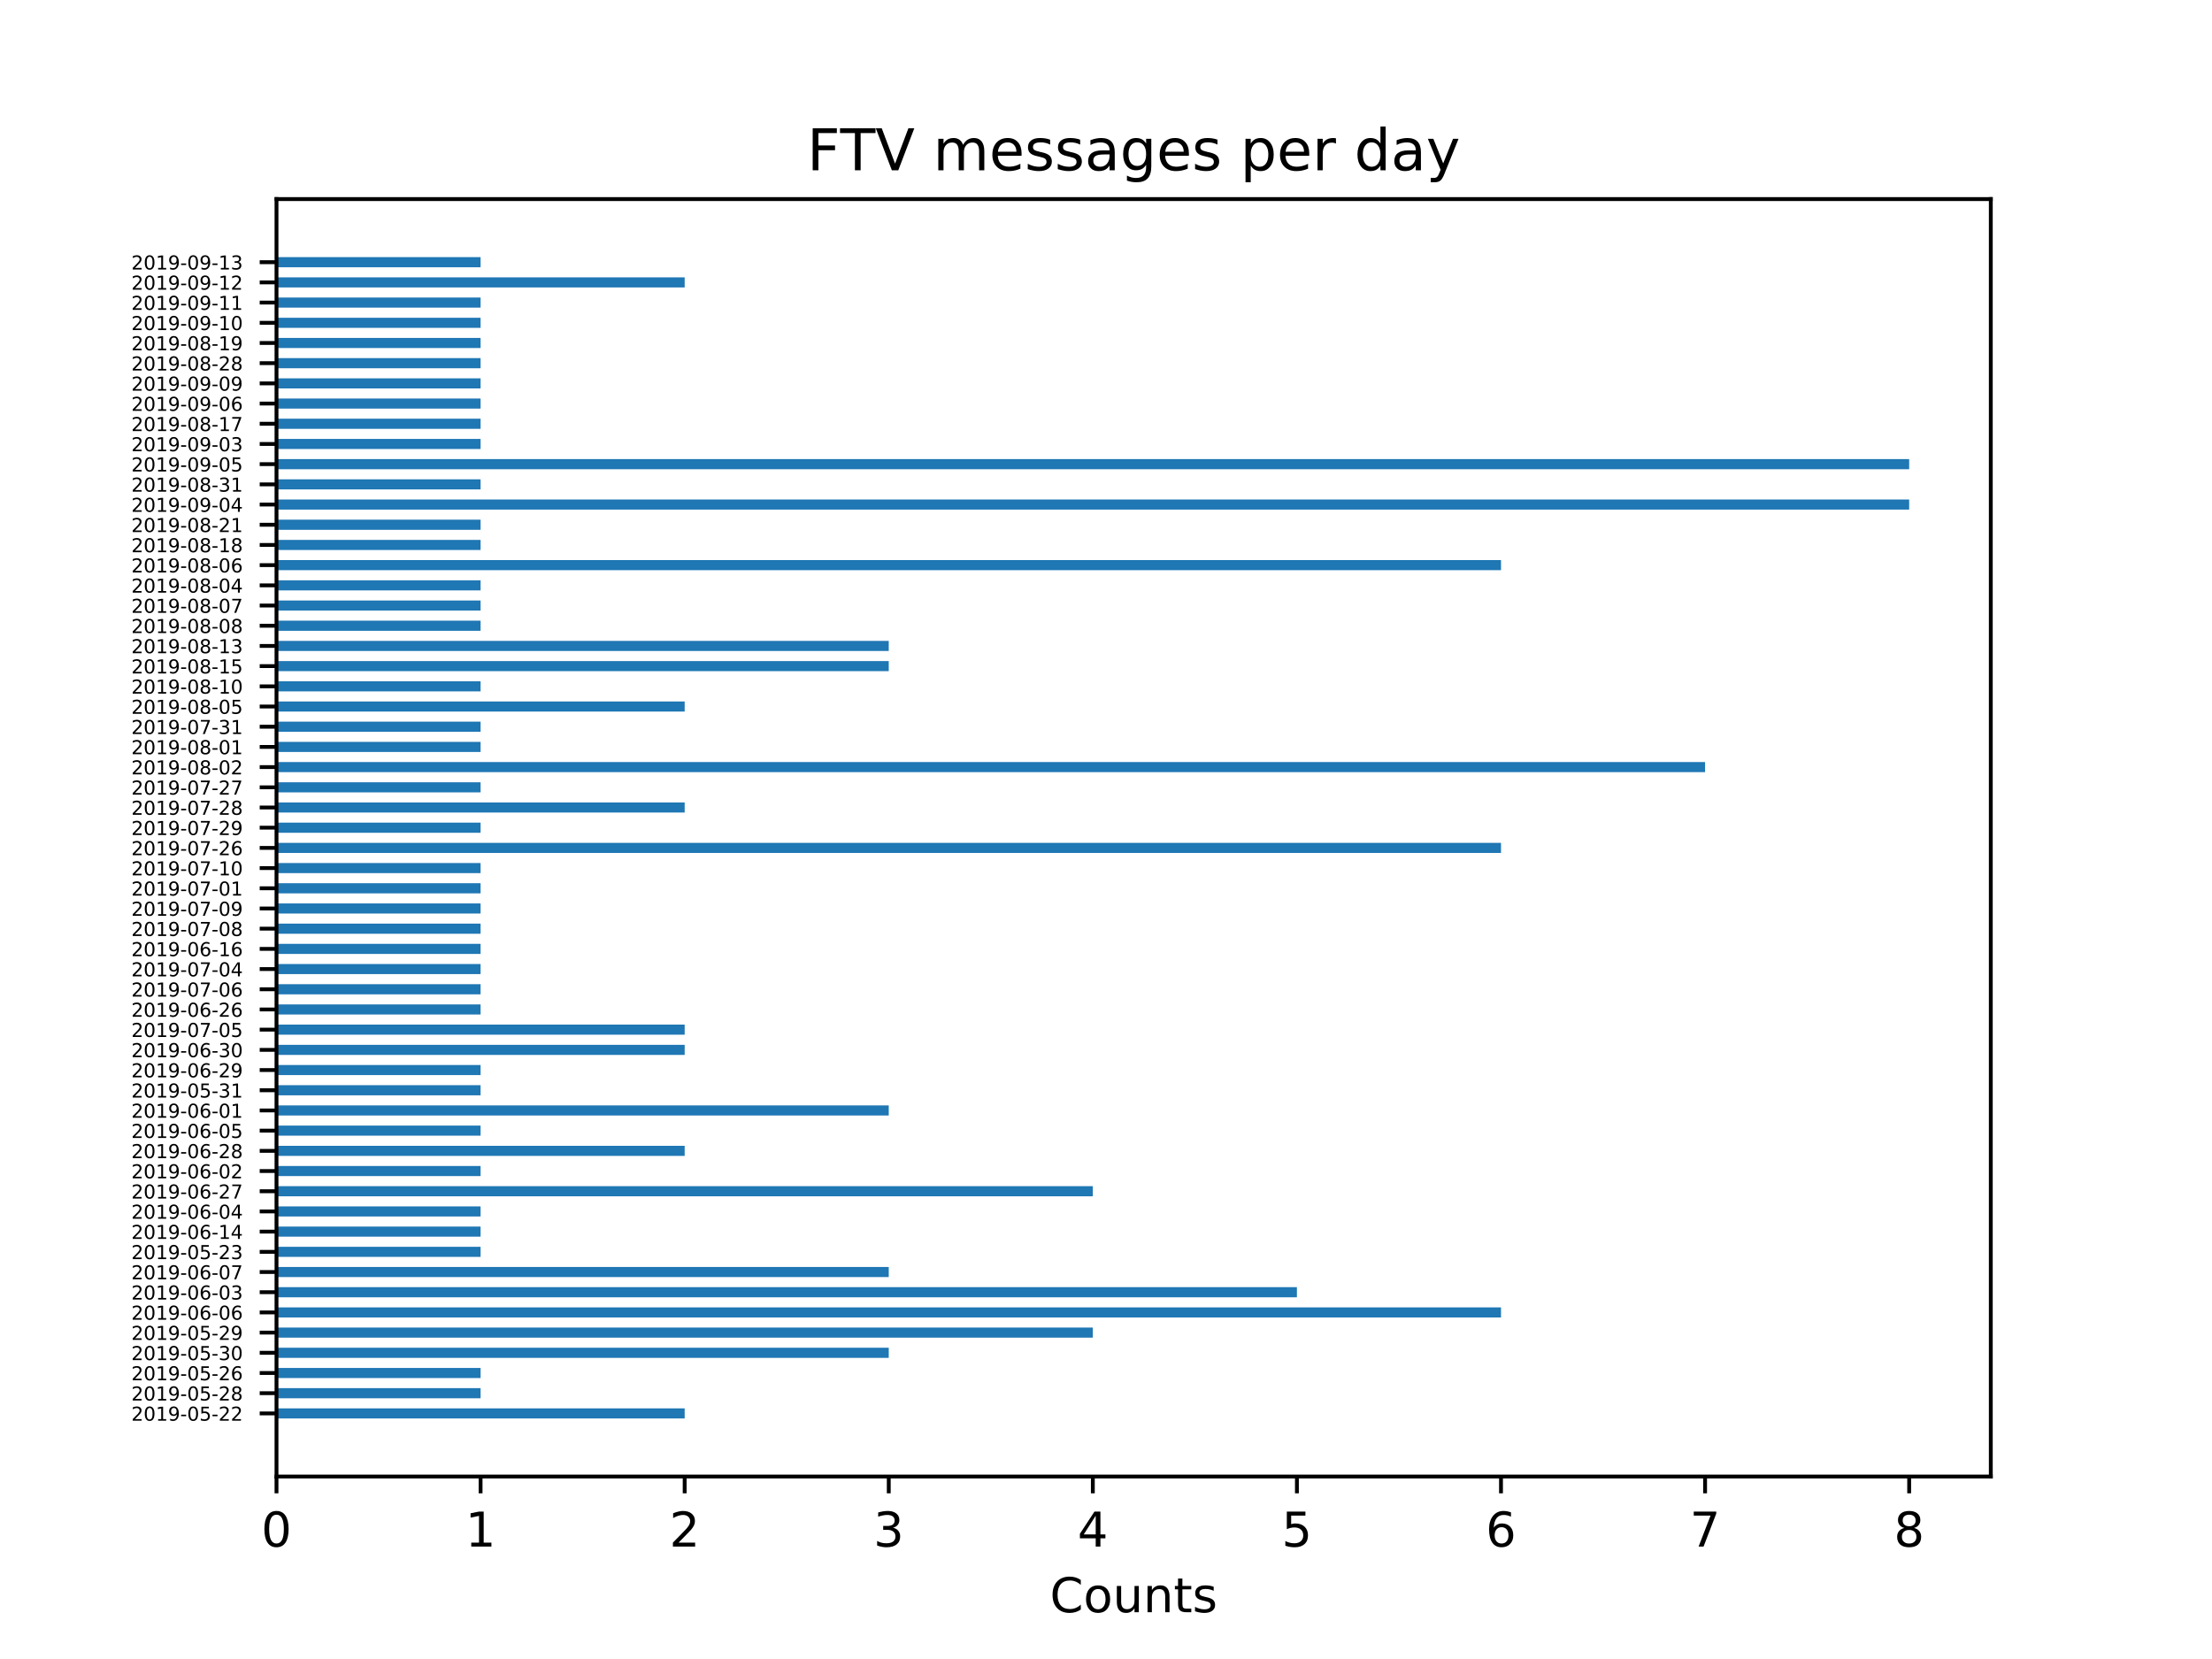 <?xml version="1.0" encoding="utf-8" standalone="no"?>
<!DOCTYPE svg PUBLIC "-//W3C//DTD SVG 1.1//EN"
  "http://www.w3.org/Graphics/SVG/1.1/DTD/svg11.dtd">
<!-- Created with matplotlib (https://matplotlib.org/) -->
<svg height="345.6pt" version="1.1" viewBox="0 0 460.8 345.6" width="460.8pt" xmlns="http://www.w3.org/2000/svg" xmlns:xlink="http://www.w3.org/1999/xlink">
 <defs>
  <style type="text/css">
*{stroke-linecap:butt;stroke-linejoin:round;}
  </style>
 </defs>
 <g id="figure_1">
  <g id="patch_1">
   <path d="M 0 345.6 
L 460.8 345.6 
L 460.8 0 
L 0 0 
z
" style="fill:#ffffff;"/>
  </g>
  <g id="axes_1">
   <g id="patch_2">
    <path d="M 57.6 307.584 
L 414.72 307.584 
L 414.72 41.472 
L 57.6 41.472 
z
" style="fill:#ffffff;"/>
   </g>
   <g id="patch_3">
    <path clip-path="url(#pc70e37c068)" d="M 57.6 295.488 
L 142.629 295.488 
L 142.629 293.384 
L 57.6 293.384 
z
" style="fill:#1f77b4;"/>
   </g>
   <g id="patch_4">
    <path clip-path="url(#pc70e37c068)" d="M 57.6 291.281 
L 100.114 291.281 
L 100.114 289.177 
L 57.6 289.177 
z
" style="fill:#1f77b4;"/>
   </g>
   <g id="patch_5">
    <path clip-path="url(#pc70e37c068)" d="M 57.6 287.073 
L 100.114 287.073 
L 100.114 284.97 
L 57.6 284.97 
z
" style="fill:#1f77b4;"/>
   </g>
   <g id="patch_6">
    <path clip-path="url(#pc70e37c068)" d="M 57.6 282.866 
L 185.143 282.866 
L 185.143 280.762 
L 57.6 280.762 
z
" style="fill:#1f77b4;"/>
   </g>
   <g id="patch_7">
    <path clip-path="url(#pc70e37c068)" d="M 57.6 278.659 
L 227.657 278.659 
L 227.657 276.555 
L 57.6 276.555 
z
" style="fill:#1f77b4;"/>
   </g>
   <g id="patch_8">
    <path clip-path="url(#pc70e37c068)" d="M 57.6 274.451 
L 312.686 274.451 
L 312.686 272.348 
L 57.6 272.348 
z
" style="fill:#1f77b4;"/>
   </g>
   <g id="patch_9">
    <path clip-path="url(#pc70e37c068)" d="M 57.6 270.244 
L 270.171 270.244 
L 270.171 268.141 
L 57.6 268.141 
z
" style="fill:#1f77b4;"/>
   </g>
   <g id="patch_10">
    <path clip-path="url(#pc70e37c068)" d="M 57.6 266.037 
L 185.143 266.037 
L 185.143 263.933 
L 57.6 263.933 
z
" style="fill:#1f77b4;"/>
   </g>
   <g id="patch_11">
    <path clip-path="url(#pc70e37c068)" d="M 57.6 261.83 
L 100.114 261.83 
L 100.114 259.726 
L 57.6 259.726 
z
" style="fill:#1f77b4;"/>
   </g>
   <g id="patch_12">
    <path clip-path="url(#pc70e37c068)" d="M 57.6 257.622 
L 100.114 257.622 
L 100.114 255.519 
L 57.6 255.519 
z
" style="fill:#1f77b4;"/>
   </g>
   <g id="patch_13">
    <path clip-path="url(#pc70e37c068)" d="M 57.6 253.415 
L 100.114 253.415 
L 100.114 251.311 
L 57.6 251.311 
z
" style="fill:#1f77b4;"/>
   </g>
   <g id="patch_14">
    <path clip-path="url(#pc70e37c068)" d="M 57.6 249.208 
L 227.657 249.208 
L 227.657 247.104 
L 57.6 247.104 
z
" style="fill:#1f77b4;"/>
   </g>
   <g id="patch_15">
    <path clip-path="url(#pc70e37c068)" d="M 57.6 245 
L 100.114 245 
L 100.114 242.897 
L 57.6 242.897 
z
" style="fill:#1f77b4;"/>
   </g>
   <g id="patch_16">
    <path clip-path="url(#pc70e37c068)" d="M 57.6 240.793 
L 142.629 240.793 
L 142.629 238.689 
L 57.6 238.689 
z
" style="fill:#1f77b4;"/>
   </g>
   <g id="patch_17">
    <path clip-path="url(#pc70e37c068)" d="M 57.6 236.586 
L 100.114 236.586 
L 100.114 234.482 
L 57.6 234.482 
z
" style="fill:#1f77b4;"/>
   </g>
   <g id="patch_18">
    <path clip-path="url(#pc70e37c068)" d="M 57.6 232.378 
L 185.143 232.378 
L 185.143 230.275 
L 57.6 230.275 
z
" style="fill:#1f77b4;"/>
   </g>
   <g id="patch_19">
    <path clip-path="url(#pc70e37c068)" d="M 57.6 228.171 
L 100.114 228.171 
L 100.114 226.067 
L 57.6 226.067 
z
" style="fill:#1f77b4;"/>
   </g>
   <g id="patch_20">
    <path clip-path="url(#pc70e37c068)" d="M 57.6 223.964 
L 100.114 223.964 
L 100.114 221.86 
L 57.6 221.86 
z
" style="fill:#1f77b4;"/>
   </g>
   <g id="patch_21">
    <path clip-path="url(#pc70e37c068)" d="M 57.6 219.757 
L 142.629 219.757 
L 142.629 217.653 
L 57.6 217.653 
z
" style="fill:#1f77b4;"/>
   </g>
   <g id="patch_22">
    <path clip-path="url(#pc70e37c068)" d="M 57.6 215.549 
L 142.629 215.549 
L 142.629 213.446 
L 57.6 213.446 
z
" style="fill:#1f77b4;"/>
   </g>
   <g id="patch_23">
    <path clip-path="url(#pc70e37c068)" d="M 57.6 211.342 
L 100.114 211.342 
L 100.114 209.238 
L 57.6 209.238 
z
" style="fill:#1f77b4;"/>
   </g>
   <g id="patch_24">
    <path clip-path="url(#pc70e37c068)" d="M 57.6 207.135 
L 100.114 207.135 
L 100.114 205.031 
L 57.6 205.031 
z
" style="fill:#1f77b4;"/>
   </g>
   <g id="patch_25">
    <path clip-path="url(#pc70e37c068)" d="M 57.6 202.927 
L 100.114 202.927 
L 100.114 200.824 
L 57.6 200.824 
z
" style="fill:#1f77b4;"/>
   </g>
   <g id="patch_26">
    <path clip-path="url(#pc70e37c068)" d="M 57.6 198.72 
L 100.114 198.72 
L 100.114 196.616 
L 57.6 196.616 
z
" style="fill:#1f77b4;"/>
   </g>
   <g id="patch_27">
    <path clip-path="url(#pc70e37c068)" d="M 57.6 194.513 
L 100.114 194.513 
L 100.114 192.409 
L 57.6 192.409 
z
" style="fill:#1f77b4;"/>
   </g>
   <g id="patch_28">
    <path clip-path="url(#pc70e37c068)" d="M 57.6 190.305 
L 100.114 190.305 
L 100.114 188.202 
L 57.6 188.202 
z
" style="fill:#1f77b4;"/>
   </g>
   <g id="patch_29">
    <path clip-path="url(#pc70e37c068)" d="M 57.6 186.098 
L 100.114 186.098 
L 100.114 183.994 
L 57.6 183.994 
z
" style="fill:#1f77b4;"/>
   </g>
   <g id="patch_30">
    <path clip-path="url(#pc70e37c068)" d="M 57.6 181.891 
L 100.114 181.891 
L 100.114 179.787 
L 57.6 179.787 
z
" style="fill:#1f77b4;"/>
   </g>
   <g id="patch_31">
    <path clip-path="url(#pc70e37c068)" d="M 57.6 177.683 
L 312.686 177.683 
L 312.686 175.58 
L 57.6 175.58 
z
" style="fill:#1f77b4;"/>
   </g>
   <g id="patch_32">
    <path clip-path="url(#pc70e37c068)" d="M 57.6 173.476 
L 100.114 173.476 
L 100.114 171.373 
L 57.6 171.373 
z
" style="fill:#1f77b4;"/>
   </g>
   <g id="patch_33">
    <path clip-path="url(#pc70e37c068)" d="M 57.6 169.269 
L 142.629 169.269 
L 142.629 167.165 
L 57.6 167.165 
z
" style="fill:#1f77b4;"/>
   </g>
   <g id="patch_34">
    <path clip-path="url(#pc70e37c068)" d="M 57.6 165.062 
L 100.114 165.062 
L 100.114 162.958 
L 57.6 162.958 
z
" style="fill:#1f77b4;"/>
   </g>
   <g id="patch_35">
    <path clip-path="url(#pc70e37c068)" d="M 57.6 160.854 
L 355.2 160.854 
L 355.2 158.751 
L 57.6 158.751 
z
" style="fill:#1f77b4;"/>
   </g>
   <g id="patch_36">
    <path clip-path="url(#pc70e37c068)" d="M 57.6 156.647 
L 100.114 156.647 
L 100.114 154.543 
L 57.6 154.543 
z
" style="fill:#1f77b4;"/>
   </g>
   <g id="patch_37">
    <path clip-path="url(#pc70e37c068)" d="M 57.6 152.44 
L 100.114 152.44 
L 100.114 150.336 
L 57.6 150.336 
z
" style="fill:#1f77b4;"/>
   </g>
   <g id="patch_38">
    <path clip-path="url(#pc70e37c068)" d="M 57.6 148.232 
L 142.629 148.232 
L 142.629 146.129 
L 57.6 146.129 
z
" style="fill:#1f77b4;"/>
   </g>
   <g id="patch_39">
    <path clip-path="url(#pc70e37c068)" d="M 57.6 144.025 
L 100.114 144.025 
L 100.114 141.921 
L 57.6 141.921 
z
" style="fill:#1f77b4;"/>
   </g>
   <g id="patch_40">
    <path clip-path="url(#pc70e37c068)" d="M 57.6 139.818 
L 185.143 139.818 
L 185.143 137.714 
L 57.6 137.714 
z
" style="fill:#1f77b4;"/>
   </g>
   <g id="patch_41">
    <path clip-path="url(#pc70e37c068)" d="M 57.6 135.61 
L 185.143 135.61 
L 185.143 133.507 
L 57.6 133.507 
z
" style="fill:#1f77b4;"/>
   </g>
   <g id="patch_42">
    <path clip-path="url(#pc70e37c068)" d="M 57.6 131.403 
L 100.114 131.403 
L 100.114 129.299 
L 57.6 129.299 
z
" style="fill:#1f77b4;"/>
   </g>
   <g id="patch_43">
    <path clip-path="url(#pc70e37c068)" d="M 57.6 127.196 
L 100.114 127.196 
L 100.114 125.092 
L 57.6 125.092 
z
" style="fill:#1f77b4;"/>
   </g>
   <g id="patch_44">
    <path clip-path="url(#pc70e37c068)" d="M 57.6 122.989 
L 100.114 122.989 
L 100.114 120.885 
L 57.6 120.885 
z
" style="fill:#1f77b4;"/>
   </g>
   <g id="patch_45">
    <path clip-path="url(#pc70e37c068)" d="M 57.6 118.781 
L 312.686 118.781 
L 312.686 116.678 
L 57.6 116.678 
z
" style="fill:#1f77b4;"/>
   </g>
   <g id="patch_46">
    <path clip-path="url(#pc70e37c068)" d="M 57.6 114.574 
L 100.114 114.574 
L 100.114 112.47 
L 57.6 112.47 
z
" style="fill:#1f77b4;"/>
   </g>
   <g id="patch_47">
    <path clip-path="url(#pc70e37c068)" d="M 57.6 110.367 
L 100.114 110.367 
L 100.114 108.263 
L 57.6 108.263 
z
" style="fill:#1f77b4;"/>
   </g>
   <g id="patch_48">
    <path clip-path="url(#pc70e37c068)" d="M 57.6 106.159 
L 397.714 106.159 
L 397.714 104.056 
L 57.6 104.056 
z
" style="fill:#1f77b4;"/>
   </g>
   <g id="patch_49">
    <path clip-path="url(#pc70e37c068)" d="M 57.6 101.952 
L 100.114 101.952 
L 100.114 99.848 
L 57.6 99.848 
z
" style="fill:#1f77b4;"/>
   </g>
   <g id="patch_50">
    <path clip-path="url(#pc70e37c068)" d="M 57.6 97.745 
L 397.714 97.745 
L 397.714 95.641 
L 57.6 95.641 
z
" style="fill:#1f77b4;"/>
   </g>
   <g id="patch_51">
    <path clip-path="url(#pc70e37c068)" d="M 57.6 93.537 
L 100.114 93.537 
L 100.114 91.434 
L 57.6 91.434 
z
" style="fill:#1f77b4;"/>
   </g>
   <g id="patch_52">
    <path clip-path="url(#pc70e37c068)" d="M 57.6 89.33 
L 100.114 89.33 
L 100.114 87.226 
L 57.6 87.226 
z
" style="fill:#1f77b4;"/>
   </g>
   <g id="patch_53">
    <path clip-path="url(#pc70e37c068)" d="M 57.6 85.123 
L 100.114 85.123 
L 100.114 83.019 
L 57.6 83.019 
z
" style="fill:#1f77b4;"/>
   </g>
   <g id="patch_54">
    <path clip-path="url(#pc70e37c068)" d="M 57.6 80.915 
L 100.114 80.915 
L 100.114 78.812 
L 57.6 78.812 
z
" style="fill:#1f77b4;"/>
   </g>
   <g id="patch_55">
    <path clip-path="url(#pc70e37c068)" d="M 57.6 76.708 
L 100.114 76.708 
L 100.114 74.605 
L 57.6 74.605 
z
" style="fill:#1f77b4;"/>
   </g>
   <g id="patch_56">
    <path clip-path="url(#pc70e37c068)" d="M 57.6 72.501 
L 100.114 72.501 
L 100.114 70.397 
L 57.6 70.397 
z
" style="fill:#1f77b4;"/>
   </g>
   <g id="patch_57">
    <path clip-path="url(#pc70e37c068)" d="M 57.6 68.294 
L 100.114 68.294 
L 100.114 66.19 
L 57.6 66.19 
z
" style="fill:#1f77b4;"/>
   </g>
   <g id="patch_58">
    <path clip-path="url(#pc70e37c068)" d="M 57.6 64.086 
L 100.114 64.086 
L 100.114 61.983 
L 57.6 61.983 
z
" style="fill:#1f77b4;"/>
   </g>
   <g id="patch_59">
    <path clip-path="url(#pc70e37c068)" d="M 57.6 59.879 
L 142.629 59.879 
L 142.629 57.775 
L 57.6 57.775 
z
" style="fill:#1f77b4;"/>
   </g>
   <g id="patch_60">
    <path clip-path="url(#pc70e37c068)" d="M 57.6 55.672 
L 100.114 55.672 
L 100.114 53.568 
L 57.6 53.568 
z
" style="fill:#1f77b4;"/>
   </g>
   <g id="matplotlib.axis_1">
    <g id="xtick_1">
     <g id="line2d_1">
      <defs>
       <path d="M 0 0 
L 0 3.5 
" id="m6040b2e934" style="stroke:#000000;stroke-width:0.8;"/>
      </defs>
      <g>
       <use style="stroke:#000000;stroke-width:0.8;" x="57.6" xlink:href="#m6040b2e934" y="307.584"/>
      </g>
     </g>
     <g id="text_1">
      <!-- 0 -->
      <defs>
       <path d="M 31.781 66.406 
Q 24.172 66.406 20.328 58.906 
Q 16.5 51.422 16.5 36.375 
Q 16.5 21.391 20.328 13.891 
Q 24.172 6.391 31.781 6.391 
Q 39.453 6.391 43.281 13.891 
Q 47.125 21.391 47.125 36.375 
Q 47.125 51.422 43.281 58.906 
Q 39.453 66.406 31.781 66.406 
z
M 31.781 74.219 
Q 44.047 74.219 50.516 64.516 
Q 56.984 54.828 56.984 36.375 
Q 56.984 17.969 50.516 8.266 
Q 44.047 -1.422 31.781 -1.422 
Q 19.531 -1.422 13.062 8.266 
Q 6.594 17.969 6.594 36.375 
Q 6.594 54.828 13.062 64.516 
Q 19.531 74.219 31.781 74.219 
z
" id="DejaVuSans-48"/>
      </defs>
      <g transform="translate(54.419 322.182)scale(0.1 -0.1)">
       <use xlink:href="#DejaVuSans-48"/>
      </g>
     </g>
    </g>
    <g id="xtick_2">
     <g id="line2d_2">
      <g>
       <use style="stroke:#000000;stroke-width:0.8;" x="100.114" xlink:href="#m6040b2e934" y="307.584"/>
      </g>
     </g>
     <g id="text_2">
      <!-- 1 -->
      <defs>
       <path d="M 12.406 8.297 
L 28.516 8.297 
L 28.516 63.922 
L 10.984 60.406 
L 10.984 69.391 
L 28.422 72.906 
L 38.281 72.906 
L 38.281 8.297 
L 54.391 8.297 
L 54.391 0 
L 12.406 0 
z
" id="DejaVuSans-49"/>
      </defs>
      <g transform="translate(96.933 322.182)scale(0.1 -0.1)">
       <use xlink:href="#DejaVuSans-49"/>
      </g>
     </g>
    </g>
    <g id="xtick_3">
     <g id="line2d_3">
      <g>
       <use style="stroke:#000000;stroke-width:0.8;" x="142.629" xlink:href="#m6040b2e934" y="307.584"/>
      </g>
     </g>
     <g id="text_3">
      <!-- 2 -->
      <defs>
       <path d="M 19.188 8.297 
L 53.609 8.297 
L 53.609 0 
L 7.328 0 
L 7.328 8.297 
Q 12.938 14.109 22.625 23.891 
Q 32.328 33.688 34.812 36.531 
Q 39.547 41.844 41.422 45.531 
Q 43.312 49.219 43.312 52.781 
Q 43.312 58.594 39.234 62.25 
Q 35.156 65.922 28.609 65.922 
Q 23.969 65.922 18.812 64.312 
Q 13.672 62.703 7.812 59.422 
L 7.812 69.391 
Q 13.766 71.781 18.938 73 
Q 24.125 74.219 28.422 74.219 
Q 39.75 74.219 46.484 68.547 
Q 53.219 62.891 53.219 53.422 
Q 53.219 48.922 51.531 44.891 
Q 49.859 40.875 45.406 35.406 
Q 44.188 33.984 37.641 27.219 
Q 31.109 20.453 19.188 8.297 
z
" id="DejaVuSans-50"/>
      </defs>
      <g transform="translate(139.447 322.182)scale(0.1 -0.1)">
       <use xlink:href="#DejaVuSans-50"/>
      </g>
     </g>
    </g>
    <g id="xtick_4">
     <g id="line2d_4">
      <g>
       <use style="stroke:#000000;stroke-width:0.8;" x="185.143" xlink:href="#m6040b2e934" y="307.584"/>
      </g>
     </g>
     <g id="text_4">
      <!-- 3 -->
      <defs>
       <path d="M 40.578 39.312 
Q 47.656 37.797 51.625 33 
Q 55.609 28.219 55.609 21.188 
Q 55.609 10.406 48.188 4.484 
Q 40.766 -1.422 27.094 -1.422 
Q 22.516 -1.422 17.656 -0.516 
Q 12.797 0.391 7.625 2.203 
L 7.625 11.719 
Q 11.719 9.328 16.594 8.109 
Q 21.484 6.891 26.812 6.891 
Q 36.078 6.891 40.938 10.547 
Q 45.797 14.203 45.797 21.188 
Q 45.797 27.641 41.281 31.266 
Q 36.766 34.906 28.719 34.906 
L 20.219 34.906 
L 20.219 43.016 
L 29.109 43.016 
Q 36.375 43.016 40.234 45.922 
Q 44.094 48.828 44.094 54.297 
Q 44.094 59.906 40.109 62.906 
Q 36.141 65.922 28.719 65.922 
Q 24.656 65.922 20.016 65.031 
Q 15.375 64.156 9.812 62.312 
L 9.812 71.094 
Q 15.438 72.656 20.344 73.438 
Q 25.25 74.219 29.594 74.219 
Q 40.828 74.219 47.359 69.109 
Q 53.906 64.016 53.906 55.328 
Q 53.906 49.266 50.438 45.094 
Q 46.969 40.922 40.578 39.312 
z
" id="DejaVuSans-51"/>
      </defs>
      <g transform="translate(181.962 322.182)scale(0.1 -0.1)">
       <use xlink:href="#DejaVuSans-51"/>
      </g>
     </g>
    </g>
    <g id="xtick_5">
     <g id="line2d_5">
      <g>
       <use style="stroke:#000000;stroke-width:0.8;" x="227.657" xlink:href="#m6040b2e934" y="307.584"/>
      </g>
     </g>
     <g id="text_5">
      <!-- 4 -->
      <defs>
       <path d="M 37.797 64.312 
L 12.891 25.391 
L 37.797 25.391 
z
M 35.203 72.906 
L 47.609 72.906 
L 47.609 25.391 
L 58.016 25.391 
L 58.016 17.188 
L 47.609 17.188 
L 47.609 0 
L 37.797 0 
L 37.797 17.188 
L 4.891 17.188 
L 4.891 26.703 
z
" id="DejaVuSans-52"/>
      </defs>
      <g transform="translate(224.476 322.182)scale(0.1 -0.1)">
       <use xlink:href="#DejaVuSans-52"/>
      </g>
     </g>
    </g>
    <g id="xtick_6">
     <g id="line2d_6">
      <g>
       <use style="stroke:#000000;stroke-width:0.8;" x="270.171" xlink:href="#m6040b2e934" y="307.584"/>
      </g>
     </g>
     <g id="text_6">
      <!-- 5 -->
      <defs>
       <path d="M 10.797 72.906 
L 49.516 72.906 
L 49.516 64.594 
L 19.828 64.594 
L 19.828 46.734 
Q 21.969 47.469 24.109 47.828 
Q 26.266 48.188 28.422 48.188 
Q 40.625 48.188 47.75 41.5 
Q 54.891 34.812 54.891 23.391 
Q 54.891 11.625 47.562 5.094 
Q 40.234 -1.422 26.906 -1.422 
Q 22.312 -1.422 17.547 -0.641 
Q 12.797 0.141 7.719 1.703 
L 7.719 11.625 
Q 12.109 9.234 16.797 8.062 
Q 21.484 6.891 26.703 6.891 
Q 35.156 6.891 40.078 11.328 
Q 45.016 15.766 45.016 23.391 
Q 45.016 31 40.078 35.438 
Q 35.156 39.891 26.703 39.891 
Q 22.75 39.891 18.812 39.016 
Q 14.891 38.141 10.797 36.281 
z
" id="DejaVuSans-53"/>
      </defs>
      <g transform="translate(266.99 322.182)scale(0.1 -0.1)">
       <use xlink:href="#DejaVuSans-53"/>
      </g>
     </g>
    </g>
    <g id="xtick_7">
     <g id="line2d_7">
      <g>
       <use style="stroke:#000000;stroke-width:0.8;" x="312.686" xlink:href="#m6040b2e934" y="307.584"/>
      </g>
     </g>
     <g id="text_7">
      <!-- 6 -->
      <defs>
       <path d="M 33.016 40.375 
Q 26.375 40.375 22.484 35.828 
Q 18.609 31.297 18.609 23.391 
Q 18.609 15.531 22.484 10.953 
Q 26.375 6.391 33.016 6.391 
Q 39.656 6.391 43.531 10.953 
Q 47.406 15.531 47.406 23.391 
Q 47.406 31.297 43.531 35.828 
Q 39.656 40.375 33.016 40.375 
z
M 52.594 71.297 
L 52.594 62.312 
Q 48.875 64.062 45.094 64.984 
Q 41.312 65.922 37.594 65.922 
Q 27.828 65.922 22.672 59.328 
Q 17.531 52.734 16.797 39.406 
Q 19.672 43.656 24.016 45.922 
Q 28.375 48.188 33.594 48.188 
Q 44.578 48.188 50.953 41.516 
Q 57.328 34.859 57.328 23.391 
Q 57.328 12.156 50.688 5.359 
Q 44.047 -1.422 33.016 -1.422 
Q 20.359 -1.422 13.672 8.266 
Q 6.984 17.969 6.984 36.375 
Q 6.984 53.656 15.188 63.938 
Q 23.391 74.219 37.203 74.219 
Q 40.922 74.219 44.703 73.484 
Q 48.484 72.75 52.594 71.297 
z
" id="DejaVuSans-54"/>
      </defs>
      <g transform="translate(309.504 322.182)scale(0.1 -0.1)">
       <use xlink:href="#DejaVuSans-54"/>
      </g>
     </g>
    </g>
    <g id="xtick_8">
     <g id="line2d_8">
      <g>
       <use style="stroke:#000000;stroke-width:0.8;" x="355.2" xlink:href="#m6040b2e934" y="307.584"/>
      </g>
     </g>
     <g id="text_8">
      <!-- 7 -->
      <defs>
       <path d="M 8.203 72.906 
L 55.078 72.906 
L 55.078 68.703 
L 28.609 0 
L 18.312 0 
L 43.219 64.594 
L 8.203 64.594 
z
" id="DejaVuSans-55"/>
      </defs>
      <g transform="translate(352.019 322.182)scale(0.1 -0.1)">
       <use xlink:href="#DejaVuSans-55"/>
      </g>
     </g>
    </g>
    <g id="xtick_9">
     <g id="line2d_9">
      <g>
       <use style="stroke:#000000;stroke-width:0.8;" x="397.714" xlink:href="#m6040b2e934" y="307.584"/>
      </g>
     </g>
     <g id="text_9">
      <!-- 8 -->
      <defs>
       <path d="M 31.781 34.625 
Q 24.75 34.625 20.719 30.859 
Q 16.703 27.094 16.703 20.516 
Q 16.703 13.922 20.719 10.156 
Q 24.75 6.391 31.781 6.391 
Q 38.812 6.391 42.859 10.172 
Q 46.922 13.969 46.922 20.516 
Q 46.922 27.094 42.891 30.859 
Q 38.875 34.625 31.781 34.625 
z
M 21.922 38.812 
Q 15.578 40.375 12.031 44.719 
Q 8.5 49.078 8.5 55.328 
Q 8.5 64.062 14.719 69.141 
Q 20.953 74.219 31.781 74.219 
Q 42.672 74.219 48.875 69.141 
Q 55.078 64.062 55.078 55.328 
Q 55.078 49.078 51.531 44.719 
Q 48 40.375 41.703 38.812 
Q 48.828 37.156 52.797 32.312 
Q 56.781 27.484 56.781 20.516 
Q 56.781 9.906 50.312 4.234 
Q 43.844 -1.422 31.781 -1.422 
Q 19.734 -1.422 13.25 4.234 
Q 6.781 9.906 6.781 20.516 
Q 6.781 27.484 10.781 32.312 
Q 14.797 37.156 21.922 38.812 
z
M 18.312 54.391 
Q 18.312 48.734 21.844 45.562 
Q 25.391 42.391 31.781 42.391 
Q 38.141 42.391 41.719 45.562 
Q 45.312 48.734 45.312 54.391 
Q 45.312 60.062 41.719 63.234 
Q 38.141 66.406 31.781 66.406 
Q 25.391 66.406 21.844 63.234 
Q 18.312 60.062 18.312 54.391 
z
" id="DejaVuSans-56"/>
      </defs>
      <g transform="translate(394.533 322.182)scale(0.1 -0.1)">
       <use xlink:href="#DejaVuSans-56"/>
      </g>
     </g>
    </g>
    <g id="text_10">
     <!-- Counts -->
     <defs>
      <path d="M 64.406 67.281 
L 64.406 56.891 
Q 59.422 61.531 53.781 63.812 
Q 48.141 66.109 41.797 66.109 
Q 29.297 66.109 22.656 58.469 
Q 16.016 50.828 16.016 36.375 
Q 16.016 21.969 22.656 14.328 
Q 29.297 6.688 41.797 6.688 
Q 48.141 6.688 53.781 8.984 
Q 59.422 11.281 64.406 15.922 
L 64.406 5.609 
Q 59.234 2.094 53.438 0.328 
Q 47.656 -1.422 41.219 -1.422 
Q 24.656 -1.422 15.125 8.703 
Q 5.609 18.844 5.609 36.375 
Q 5.609 53.953 15.125 64.078 
Q 24.656 74.219 41.219 74.219 
Q 47.75 74.219 53.531 72.484 
Q 59.328 70.75 64.406 67.281 
z
" id="DejaVuSans-67"/>
      <path d="M 30.609 48.391 
Q 23.391 48.391 19.188 42.75 
Q 14.984 37.109 14.984 27.297 
Q 14.984 17.484 19.156 11.844 
Q 23.344 6.203 30.609 6.203 
Q 37.797 6.203 41.984 11.859 
Q 46.188 17.531 46.188 27.297 
Q 46.188 37.016 41.984 42.703 
Q 37.797 48.391 30.609 48.391 
z
M 30.609 56 
Q 42.328 56 49.016 48.375 
Q 55.719 40.766 55.719 27.297 
Q 55.719 13.875 49.016 6.219 
Q 42.328 -1.422 30.609 -1.422 
Q 18.844 -1.422 12.172 6.219 
Q 5.516 13.875 5.516 27.297 
Q 5.516 40.766 12.172 48.375 
Q 18.844 56 30.609 56 
z
" id="DejaVuSans-111"/>
      <path d="M 8.5 21.578 
L 8.5 54.688 
L 17.484 54.688 
L 17.484 21.922 
Q 17.484 14.156 20.5 10.266 
Q 23.531 6.391 29.594 6.391 
Q 36.859 6.391 41.078 11.031 
Q 45.312 15.672 45.312 23.688 
L 45.312 54.688 
L 54.297 54.688 
L 54.297 0 
L 45.312 0 
L 45.312 8.406 
Q 42.047 3.422 37.719 1 
Q 33.406 -1.422 27.688 -1.422 
Q 18.266 -1.422 13.375 4.438 
Q 8.5 10.297 8.5 21.578 
z
M 31.109 56 
z
" id="DejaVuSans-117"/>
      <path d="M 54.891 33.016 
L 54.891 0 
L 45.906 0 
L 45.906 32.719 
Q 45.906 40.484 42.875 44.328 
Q 39.844 48.188 33.797 48.188 
Q 26.516 48.188 22.312 43.547 
Q 18.109 38.922 18.109 30.906 
L 18.109 0 
L 9.078 0 
L 9.078 54.688 
L 18.109 54.688 
L 18.109 46.188 
Q 21.344 51.125 25.703 53.562 
Q 30.078 56 35.797 56 
Q 45.219 56 50.047 50.172 
Q 54.891 44.344 54.891 33.016 
z
" id="DejaVuSans-110"/>
      <path d="M 18.312 70.219 
L 18.312 54.688 
L 36.812 54.688 
L 36.812 47.703 
L 18.312 47.703 
L 18.312 18.016 
Q 18.312 11.328 20.141 9.422 
Q 21.969 7.516 27.594 7.516 
L 36.812 7.516 
L 36.812 0 
L 27.594 0 
Q 17.188 0 13.234 3.875 
Q 9.281 7.766 9.281 18.016 
L 9.281 47.703 
L 2.688 47.703 
L 2.688 54.688 
L 9.281 54.688 
L 9.281 70.219 
z
" id="DejaVuSans-116"/>
      <path d="M 44.281 53.078 
L 44.281 44.578 
Q 40.484 46.531 36.375 47.5 
Q 32.281 48.484 27.875 48.484 
Q 21.188 48.484 17.844 46.438 
Q 14.5 44.391 14.5 40.281 
Q 14.5 37.156 16.891 35.375 
Q 19.281 33.594 26.516 31.984 
L 29.594 31.297 
Q 39.156 29.25 43.188 25.516 
Q 47.219 21.781 47.219 15.094 
Q 47.219 7.469 41.188 3.016 
Q 35.156 -1.422 24.609 -1.422 
Q 20.219 -1.422 15.453 -0.562 
Q 10.688 0.297 5.422 2 
L 5.422 11.281 
Q 10.406 8.688 15.234 7.391 
Q 20.062 6.109 24.812 6.109 
Q 31.156 6.109 34.562 8.281 
Q 37.984 10.453 37.984 14.406 
Q 37.984 18.062 35.516 20.016 
Q 33.062 21.969 24.703 23.781 
L 21.578 24.516 
Q 13.234 26.266 9.516 29.906 
Q 5.812 33.547 5.812 39.891 
Q 5.812 47.609 11.281 51.797 
Q 16.75 56 26.812 56 
Q 31.781 56 36.172 55.266 
Q 40.578 54.547 44.281 53.078 
z
" id="DejaVuSans-115"/>
     </defs>
     <g transform="translate(218.707 335.861)scale(0.1 -0.1)">
      <use xlink:href="#DejaVuSans-67"/>
      <use x="69.824" xlink:href="#DejaVuSans-111"/>
      <use x="131.006" xlink:href="#DejaVuSans-117"/>
      <use x="194.385" xlink:href="#DejaVuSans-110"/>
      <use x="257.764" xlink:href="#DejaVuSans-116"/>
      <use x="296.973" xlink:href="#DejaVuSans-115"/>
     </g>
    </g>
   </g>
   <g id="matplotlib.axis_2">
    <g id="ytick_1">
     <g id="line2d_10">
      <defs>
       <path d="M 0 0 
L -3.5 0 
" id="m0445582f0e" style="stroke:#000000;stroke-width:0.8;"/>
      </defs>
      <g>
       <use style="stroke:#000000;stroke-width:0.8;" x="57.6" xlink:href="#m0445582f0e" y="294.436"/>
      </g>
     </g>
     <g id="text_11">
      <!-- 2019-05-22 -->
      <defs>
       <path d="M 10.984 1.516 
L 10.984 10.5 
Q 14.703 8.734 18.5 7.812 
Q 22.312 6.891 25.984 6.891 
Q 35.75 6.891 40.891 13.453 
Q 46.047 20.016 46.781 33.406 
Q 43.953 29.203 39.594 26.953 
Q 35.25 24.703 29.984 24.703 
Q 19.047 24.703 12.672 31.312 
Q 6.297 37.938 6.297 49.422 
Q 6.297 60.641 12.938 67.422 
Q 19.578 74.219 30.609 74.219 
Q 43.266 74.219 49.922 64.516 
Q 56.594 54.828 56.594 36.375 
Q 56.594 19.141 48.406 8.859 
Q 40.234 -1.422 26.422 -1.422 
Q 22.703 -1.422 18.891 -0.688 
Q 15.094 0.047 10.984 1.516 
z
M 30.609 32.422 
Q 37.25 32.422 41.125 36.953 
Q 45.016 41.5 45.016 49.422 
Q 45.016 57.281 41.125 61.844 
Q 37.25 66.406 30.609 66.406 
Q 23.969 66.406 20.094 61.844 
Q 16.219 57.281 16.219 49.422 
Q 16.219 41.5 20.094 36.953 
Q 23.969 32.422 30.609 32.422 
z
" id="DejaVuSans-57"/>
       <path d="M 4.891 31.391 
L 31.203 31.391 
L 31.203 23.391 
L 4.891 23.391 
z
" id="DejaVuSans-45"/>
      </defs>
      <g transform="translate(27.354 295.956)scale(0.04 -0.04)">
       <use xlink:href="#DejaVuSans-50"/>
       <use x="63.623" xlink:href="#DejaVuSans-48"/>
       <use x="127.246" xlink:href="#DejaVuSans-49"/>
       <use x="190.869" xlink:href="#DejaVuSans-57"/>
       <use x="254.492" xlink:href="#DejaVuSans-45"/>
       <use x="290.576" xlink:href="#DejaVuSans-48"/>
       <use x="354.199" xlink:href="#DejaVuSans-53"/>
       <use x="417.822" xlink:href="#DejaVuSans-45"/>
       <use x="453.906" xlink:href="#DejaVuSans-50"/>
       <use x="517.529" xlink:href="#DejaVuSans-50"/>
      </g>
     </g>
    </g>
    <g id="ytick_2">
     <g id="line2d_11">
      <g>
       <use style="stroke:#000000;stroke-width:0.8;" x="57.6" xlink:href="#m0445582f0e" y="290.229"/>
      </g>
     </g>
     <g id="text_12">
      <!-- 2019-05-28 -->
      <g transform="translate(27.354 291.749)scale(0.04 -0.04)">
       <use xlink:href="#DejaVuSans-50"/>
       <use x="63.623" xlink:href="#DejaVuSans-48"/>
       <use x="127.246" xlink:href="#DejaVuSans-49"/>
       <use x="190.869" xlink:href="#DejaVuSans-57"/>
       <use x="254.492" xlink:href="#DejaVuSans-45"/>
       <use x="290.576" xlink:href="#DejaVuSans-48"/>
       <use x="354.199" xlink:href="#DejaVuSans-53"/>
       <use x="417.822" xlink:href="#DejaVuSans-45"/>
       <use x="453.906" xlink:href="#DejaVuSans-50"/>
       <use x="517.529" xlink:href="#DejaVuSans-56"/>
      </g>
     </g>
    </g>
    <g id="ytick_3">
     <g id="line2d_12">
      <g>
       <use style="stroke:#000000;stroke-width:0.8;" x="57.6" xlink:href="#m0445582f0e" y="286.022"/>
      </g>
     </g>
     <g id="text_13">
      <!-- 2019-05-26 -->
      <g transform="translate(27.354 287.541)scale(0.04 -0.04)">
       <use xlink:href="#DejaVuSans-50"/>
       <use x="63.623" xlink:href="#DejaVuSans-48"/>
       <use x="127.246" xlink:href="#DejaVuSans-49"/>
       <use x="190.869" xlink:href="#DejaVuSans-57"/>
       <use x="254.492" xlink:href="#DejaVuSans-45"/>
       <use x="290.576" xlink:href="#DejaVuSans-48"/>
       <use x="354.199" xlink:href="#DejaVuSans-53"/>
       <use x="417.822" xlink:href="#DejaVuSans-45"/>
       <use x="453.906" xlink:href="#DejaVuSans-50"/>
       <use x="517.529" xlink:href="#DejaVuSans-54"/>
      </g>
     </g>
    </g>
    <g id="ytick_4">
     <g id="line2d_13">
      <g>
       <use style="stroke:#000000;stroke-width:0.8;" x="57.6" xlink:href="#m0445582f0e" y="281.814"/>
      </g>
     </g>
     <g id="text_14">
      <!-- 2019-05-30 -->
      <g transform="translate(27.354 283.334)scale(0.04 -0.04)">
       <use xlink:href="#DejaVuSans-50"/>
       <use x="63.623" xlink:href="#DejaVuSans-48"/>
       <use x="127.246" xlink:href="#DejaVuSans-49"/>
       <use x="190.869" xlink:href="#DejaVuSans-57"/>
       <use x="254.492" xlink:href="#DejaVuSans-45"/>
       <use x="290.576" xlink:href="#DejaVuSans-48"/>
       <use x="354.199" xlink:href="#DejaVuSans-53"/>
       <use x="417.822" xlink:href="#DejaVuSans-45"/>
       <use x="453.906" xlink:href="#DejaVuSans-51"/>
       <use x="517.529" xlink:href="#DejaVuSans-48"/>
      </g>
     </g>
    </g>
    <g id="ytick_5">
     <g id="line2d_14">
      <g>
       <use style="stroke:#000000;stroke-width:0.8;" x="57.6" xlink:href="#m0445582f0e" y="277.607"/>
      </g>
     </g>
     <g id="text_15">
      <!-- 2019-05-29 -->
      <g transform="translate(27.354 279.127)scale(0.04 -0.04)">
       <use xlink:href="#DejaVuSans-50"/>
       <use x="63.623" xlink:href="#DejaVuSans-48"/>
       <use x="127.246" xlink:href="#DejaVuSans-49"/>
       <use x="190.869" xlink:href="#DejaVuSans-57"/>
       <use x="254.492" xlink:href="#DejaVuSans-45"/>
       <use x="290.576" xlink:href="#DejaVuSans-48"/>
       <use x="354.199" xlink:href="#DejaVuSans-53"/>
       <use x="417.822" xlink:href="#DejaVuSans-45"/>
       <use x="453.906" xlink:href="#DejaVuSans-50"/>
       <use x="517.529" xlink:href="#DejaVuSans-57"/>
      </g>
     </g>
    </g>
    <g id="ytick_6">
     <g id="line2d_15">
      <g>
       <use style="stroke:#000000;stroke-width:0.8;" x="57.6" xlink:href="#m0445582f0e" y="273.4"/>
      </g>
     </g>
     <g id="text_16">
      <!-- 2019-06-06 -->
      <g transform="translate(27.354 274.919)scale(0.04 -0.04)">
       <use xlink:href="#DejaVuSans-50"/>
       <use x="63.623" xlink:href="#DejaVuSans-48"/>
       <use x="127.246" xlink:href="#DejaVuSans-49"/>
       <use x="190.869" xlink:href="#DejaVuSans-57"/>
       <use x="254.492" xlink:href="#DejaVuSans-45"/>
       <use x="290.576" xlink:href="#DejaVuSans-48"/>
       <use x="354.199" xlink:href="#DejaVuSans-54"/>
       <use x="417.822" xlink:href="#DejaVuSans-45"/>
       <use x="453.906" xlink:href="#DejaVuSans-48"/>
       <use x="517.529" xlink:href="#DejaVuSans-54"/>
      </g>
     </g>
    </g>
    <g id="ytick_7">
     <g id="line2d_16">
      <g>
       <use style="stroke:#000000;stroke-width:0.8;" x="57.6" xlink:href="#m0445582f0e" y="269.192"/>
      </g>
     </g>
     <g id="text_17">
      <!-- 2019-06-03 -->
      <g transform="translate(27.354 270.712)scale(0.04 -0.04)">
       <use xlink:href="#DejaVuSans-50"/>
       <use x="63.623" xlink:href="#DejaVuSans-48"/>
       <use x="127.246" xlink:href="#DejaVuSans-49"/>
       <use x="190.869" xlink:href="#DejaVuSans-57"/>
       <use x="254.492" xlink:href="#DejaVuSans-45"/>
       <use x="290.576" xlink:href="#DejaVuSans-48"/>
       <use x="354.199" xlink:href="#DejaVuSans-54"/>
       <use x="417.822" xlink:href="#DejaVuSans-45"/>
       <use x="453.906" xlink:href="#DejaVuSans-48"/>
       <use x="517.529" xlink:href="#DejaVuSans-51"/>
      </g>
     </g>
    </g>
    <g id="ytick_8">
     <g id="line2d_17">
      <g>
       <use style="stroke:#000000;stroke-width:0.8;" x="57.6" xlink:href="#m0445582f0e" y="264.985"/>
      </g>
     </g>
     <g id="text_18">
      <!-- 2019-06-07 -->
      <g transform="translate(27.354 266.505)scale(0.04 -0.04)">
       <use xlink:href="#DejaVuSans-50"/>
       <use x="63.623" xlink:href="#DejaVuSans-48"/>
       <use x="127.246" xlink:href="#DejaVuSans-49"/>
       <use x="190.869" xlink:href="#DejaVuSans-57"/>
       <use x="254.492" xlink:href="#DejaVuSans-45"/>
       <use x="290.576" xlink:href="#DejaVuSans-48"/>
       <use x="354.199" xlink:href="#DejaVuSans-54"/>
       <use x="417.822" xlink:href="#DejaVuSans-45"/>
       <use x="453.906" xlink:href="#DejaVuSans-48"/>
       <use x="517.529" xlink:href="#DejaVuSans-55"/>
      </g>
     </g>
    </g>
    <g id="ytick_9">
     <g id="line2d_18">
      <g>
       <use style="stroke:#000000;stroke-width:0.8;" x="57.6" xlink:href="#m0445582f0e" y="260.778"/>
      </g>
     </g>
     <g id="text_19">
      <!-- 2019-05-23 -->
      <g transform="translate(27.354 262.297)scale(0.04 -0.04)">
       <use xlink:href="#DejaVuSans-50"/>
       <use x="63.623" xlink:href="#DejaVuSans-48"/>
       <use x="127.246" xlink:href="#DejaVuSans-49"/>
       <use x="190.869" xlink:href="#DejaVuSans-57"/>
       <use x="254.492" xlink:href="#DejaVuSans-45"/>
       <use x="290.576" xlink:href="#DejaVuSans-48"/>
       <use x="354.199" xlink:href="#DejaVuSans-53"/>
       <use x="417.822" xlink:href="#DejaVuSans-45"/>
       <use x="453.906" xlink:href="#DejaVuSans-50"/>
       <use x="517.529" xlink:href="#DejaVuSans-51"/>
      </g>
     </g>
    </g>
    <g id="ytick_10">
     <g id="line2d_19">
      <g>
       <use style="stroke:#000000;stroke-width:0.8;" x="57.6" xlink:href="#m0445582f0e" y="256.57"/>
      </g>
     </g>
     <g id="text_20">
      <!-- 2019-06-14 -->
      <g transform="translate(27.354 258.09)scale(0.04 -0.04)">
       <use xlink:href="#DejaVuSans-50"/>
       <use x="63.623" xlink:href="#DejaVuSans-48"/>
       <use x="127.246" xlink:href="#DejaVuSans-49"/>
       <use x="190.869" xlink:href="#DejaVuSans-57"/>
       <use x="254.492" xlink:href="#DejaVuSans-45"/>
       <use x="290.576" xlink:href="#DejaVuSans-48"/>
       <use x="354.199" xlink:href="#DejaVuSans-54"/>
       <use x="417.822" xlink:href="#DejaVuSans-45"/>
       <use x="453.906" xlink:href="#DejaVuSans-49"/>
       <use x="517.529" xlink:href="#DejaVuSans-52"/>
      </g>
     </g>
    </g>
    <g id="ytick_11">
     <g id="line2d_20">
      <g>
       <use style="stroke:#000000;stroke-width:0.8;" x="57.6" xlink:href="#m0445582f0e" y="252.363"/>
      </g>
     </g>
     <g id="text_21">
      <!-- 2019-06-04 -->
      <g transform="translate(27.354 253.883)scale(0.04 -0.04)">
       <use xlink:href="#DejaVuSans-50"/>
       <use x="63.623" xlink:href="#DejaVuSans-48"/>
       <use x="127.246" xlink:href="#DejaVuSans-49"/>
       <use x="190.869" xlink:href="#DejaVuSans-57"/>
       <use x="254.492" xlink:href="#DejaVuSans-45"/>
       <use x="290.576" xlink:href="#DejaVuSans-48"/>
       <use x="354.199" xlink:href="#DejaVuSans-54"/>
       <use x="417.822" xlink:href="#DejaVuSans-45"/>
       <use x="453.906" xlink:href="#DejaVuSans-48"/>
       <use x="517.529" xlink:href="#DejaVuSans-52"/>
      </g>
     </g>
    </g>
    <g id="ytick_12">
     <g id="line2d_21">
      <g>
       <use style="stroke:#000000;stroke-width:0.8;" x="57.6" xlink:href="#m0445582f0e" y="248.156"/>
      </g>
     </g>
     <g id="text_22">
      <!-- 2019-06-27 -->
      <g transform="translate(27.354 249.676)scale(0.04 -0.04)">
       <use xlink:href="#DejaVuSans-50"/>
       <use x="63.623" xlink:href="#DejaVuSans-48"/>
       <use x="127.246" xlink:href="#DejaVuSans-49"/>
       <use x="190.869" xlink:href="#DejaVuSans-57"/>
       <use x="254.492" xlink:href="#DejaVuSans-45"/>
       <use x="290.576" xlink:href="#DejaVuSans-48"/>
       <use x="354.199" xlink:href="#DejaVuSans-54"/>
       <use x="417.822" xlink:href="#DejaVuSans-45"/>
       <use x="453.906" xlink:href="#DejaVuSans-50"/>
       <use x="517.529" xlink:href="#DejaVuSans-55"/>
      </g>
     </g>
    </g>
    <g id="ytick_13">
     <g id="line2d_22">
      <g>
       <use style="stroke:#000000;stroke-width:0.8;" x="57.6" xlink:href="#m0445582f0e" y="243.949"/>
      </g>
     </g>
     <g id="text_23">
      <!-- 2019-06-02 -->
      <g transform="translate(27.354 245.468)scale(0.04 -0.04)">
       <use xlink:href="#DejaVuSans-50"/>
       <use x="63.623" xlink:href="#DejaVuSans-48"/>
       <use x="127.246" xlink:href="#DejaVuSans-49"/>
       <use x="190.869" xlink:href="#DejaVuSans-57"/>
       <use x="254.492" xlink:href="#DejaVuSans-45"/>
       <use x="290.576" xlink:href="#DejaVuSans-48"/>
       <use x="354.199" xlink:href="#DejaVuSans-54"/>
       <use x="417.822" xlink:href="#DejaVuSans-45"/>
       <use x="453.906" xlink:href="#DejaVuSans-48"/>
       <use x="517.529" xlink:href="#DejaVuSans-50"/>
      </g>
     </g>
    </g>
    <g id="ytick_14">
     <g id="line2d_23">
      <g>
       <use style="stroke:#000000;stroke-width:0.8;" x="57.6" xlink:href="#m0445582f0e" y="239.741"/>
      </g>
     </g>
     <g id="text_24">
      <!-- 2019-06-28 -->
      <g transform="translate(27.354 241.261)scale(0.04 -0.04)">
       <use xlink:href="#DejaVuSans-50"/>
       <use x="63.623" xlink:href="#DejaVuSans-48"/>
       <use x="127.246" xlink:href="#DejaVuSans-49"/>
       <use x="190.869" xlink:href="#DejaVuSans-57"/>
       <use x="254.492" xlink:href="#DejaVuSans-45"/>
       <use x="290.576" xlink:href="#DejaVuSans-48"/>
       <use x="354.199" xlink:href="#DejaVuSans-54"/>
       <use x="417.822" xlink:href="#DejaVuSans-45"/>
       <use x="453.906" xlink:href="#DejaVuSans-50"/>
       <use x="517.529" xlink:href="#DejaVuSans-56"/>
      </g>
     </g>
    </g>
    <g id="ytick_15">
     <g id="line2d_24">
      <g>
       <use style="stroke:#000000;stroke-width:0.8;" x="57.6" xlink:href="#m0445582f0e" y="235.534"/>
      </g>
     </g>
     <g id="text_25">
      <!-- 2019-06-05 -->
      <g transform="translate(27.354 237.054)scale(0.04 -0.04)">
       <use xlink:href="#DejaVuSans-50"/>
       <use x="63.623" xlink:href="#DejaVuSans-48"/>
       <use x="127.246" xlink:href="#DejaVuSans-49"/>
       <use x="190.869" xlink:href="#DejaVuSans-57"/>
       <use x="254.492" xlink:href="#DejaVuSans-45"/>
       <use x="290.576" xlink:href="#DejaVuSans-48"/>
       <use x="354.199" xlink:href="#DejaVuSans-54"/>
       <use x="417.822" xlink:href="#DejaVuSans-45"/>
       <use x="453.906" xlink:href="#DejaVuSans-48"/>
       <use x="517.529" xlink:href="#DejaVuSans-53"/>
      </g>
     </g>
    </g>
    <g id="ytick_16">
     <g id="line2d_25">
      <g>
       <use style="stroke:#000000;stroke-width:0.8;" x="57.6" xlink:href="#m0445582f0e" y="231.327"/>
      </g>
     </g>
     <g id="text_26">
      <!-- 2019-06-01 -->
      <g transform="translate(27.354 232.846)scale(0.04 -0.04)">
       <use xlink:href="#DejaVuSans-50"/>
       <use x="63.623" xlink:href="#DejaVuSans-48"/>
       <use x="127.246" xlink:href="#DejaVuSans-49"/>
       <use x="190.869" xlink:href="#DejaVuSans-57"/>
       <use x="254.492" xlink:href="#DejaVuSans-45"/>
       <use x="290.576" xlink:href="#DejaVuSans-48"/>
       <use x="354.199" xlink:href="#DejaVuSans-54"/>
       <use x="417.822" xlink:href="#DejaVuSans-45"/>
       <use x="453.906" xlink:href="#DejaVuSans-48"/>
       <use x="517.529" xlink:href="#DejaVuSans-49"/>
      </g>
     </g>
    </g>
    <g id="ytick_17">
     <g id="line2d_26">
      <g>
       <use style="stroke:#000000;stroke-width:0.8;" x="57.6" xlink:href="#m0445582f0e" y="227.119"/>
      </g>
     </g>
     <g id="text_27">
      <!-- 2019-05-31 -->
      <g transform="translate(27.354 228.639)scale(0.04 -0.04)">
       <use xlink:href="#DejaVuSans-50"/>
       <use x="63.623" xlink:href="#DejaVuSans-48"/>
       <use x="127.246" xlink:href="#DejaVuSans-49"/>
       <use x="190.869" xlink:href="#DejaVuSans-57"/>
       <use x="254.492" xlink:href="#DejaVuSans-45"/>
       <use x="290.576" xlink:href="#DejaVuSans-48"/>
       <use x="354.199" xlink:href="#DejaVuSans-53"/>
       <use x="417.822" xlink:href="#DejaVuSans-45"/>
       <use x="453.906" xlink:href="#DejaVuSans-51"/>
       <use x="517.529" xlink:href="#DejaVuSans-49"/>
      </g>
     </g>
    </g>
    <g id="ytick_18">
     <g id="line2d_27">
      <g>
       <use style="stroke:#000000;stroke-width:0.8;" x="57.6" xlink:href="#m0445582f0e" y="222.912"/>
      </g>
     </g>
     <g id="text_28">
      <!-- 2019-06-29 -->
      <g transform="translate(27.354 224.432)scale(0.04 -0.04)">
       <use xlink:href="#DejaVuSans-50"/>
       <use x="63.623" xlink:href="#DejaVuSans-48"/>
       <use x="127.246" xlink:href="#DejaVuSans-49"/>
       <use x="190.869" xlink:href="#DejaVuSans-57"/>
       <use x="254.492" xlink:href="#DejaVuSans-45"/>
       <use x="290.576" xlink:href="#DejaVuSans-48"/>
       <use x="354.199" xlink:href="#DejaVuSans-54"/>
       <use x="417.822" xlink:href="#DejaVuSans-45"/>
       <use x="453.906" xlink:href="#DejaVuSans-50"/>
       <use x="517.529" xlink:href="#DejaVuSans-57"/>
      </g>
     </g>
    </g>
    <g id="ytick_19">
     <g id="line2d_28">
      <g>
       <use style="stroke:#000000;stroke-width:0.8;" x="57.6" xlink:href="#m0445582f0e" y="218.705"/>
      </g>
     </g>
     <g id="text_29">
      <!-- 2019-06-30 -->
      <g transform="translate(27.354 220.224)scale(0.04 -0.04)">
       <use xlink:href="#DejaVuSans-50"/>
       <use x="63.623" xlink:href="#DejaVuSans-48"/>
       <use x="127.246" xlink:href="#DejaVuSans-49"/>
       <use x="190.869" xlink:href="#DejaVuSans-57"/>
       <use x="254.492" xlink:href="#DejaVuSans-45"/>
       <use x="290.576" xlink:href="#DejaVuSans-48"/>
       <use x="354.199" xlink:href="#DejaVuSans-54"/>
       <use x="417.822" xlink:href="#DejaVuSans-45"/>
       <use x="453.906" xlink:href="#DejaVuSans-51"/>
       <use x="517.529" xlink:href="#DejaVuSans-48"/>
      </g>
     </g>
    </g>
    <g id="ytick_20">
     <g id="line2d_29">
      <g>
       <use style="stroke:#000000;stroke-width:0.8;" x="57.6" xlink:href="#m0445582f0e" y="214.497"/>
      </g>
     </g>
     <g id="text_30">
      <!-- 2019-07-05 -->
      <g transform="translate(27.354 216.017)scale(0.04 -0.04)">
       <use xlink:href="#DejaVuSans-50"/>
       <use x="63.623" xlink:href="#DejaVuSans-48"/>
       <use x="127.246" xlink:href="#DejaVuSans-49"/>
       <use x="190.869" xlink:href="#DejaVuSans-57"/>
       <use x="254.492" xlink:href="#DejaVuSans-45"/>
       <use x="290.576" xlink:href="#DejaVuSans-48"/>
       <use x="354.199" xlink:href="#DejaVuSans-55"/>
       <use x="417.822" xlink:href="#DejaVuSans-45"/>
       <use x="453.906" xlink:href="#DejaVuSans-48"/>
       <use x="517.529" xlink:href="#DejaVuSans-53"/>
      </g>
     </g>
    </g>
    <g id="ytick_21">
     <g id="line2d_30">
      <g>
       <use style="stroke:#000000;stroke-width:0.8;" x="57.6" xlink:href="#m0445582f0e" y="210.29"/>
      </g>
     </g>
     <g id="text_31">
      <!-- 2019-06-26 -->
      <g transform="translate(27.354 211.81)scale(0.04 -0.04)">
       <use xlink:href="#DejaVuSans-50"/>
       <use x="63.623" xlink:href="#DejaVuSans-48"/>
       <use x="127.246" xlink:href="#DejaVuSans-49"/>
       <use x="190.869" xlink:href="#DejaVuSans-57"/>
       <use x="254.492" xlink:href="#DejaVuSans-45"/>
       <use x="290.576" xlink:href="#DejaVuSans-48"/>
       <use x="354.199" xlink:href="#DejaVuSans-54"/>
       <use x="417.822" xlink:href="#DejaVuSans-45"/>
       <use x="453.906" xlink:href="#DejaVuSans-50"/>
       <use x="517.529" xlink:href="#DejaVuSans-54"/>
      </g>
     </g>
    </g>
    <g id="ytick_22">
     <g id="line2d_31">
      <g>
       <use style="stroke:#000000;stroke-width:0.8;" x="57.6" xlink:href="#m0445582f0e" y="206.083"/>
      </g>
     </g>
     <g id="text_32">
      <!-- 2019-07-06 -->
      <g transform="translate(27.354 207.602)scale(0.04 -0.04)">
       <use xlink:href="#DejaVuSans-50"/>
       <use x="63.623" xlink:href="#DejaVuSans-48"/>
       <use x="127.246" xlink:href="#DejaVuSans-49"/>
       <use x="190.869" xlink:href="#DejaVuSans-57"/>
       <use x="254.492" xlink:href="#DejaVuSans-45"/>
       <use x="290.576" xlink:href="#DejaVuSans-48"/>
       <use x="354.199" xlink:href="#DejaVuSans-55"/>
       <use x="417.822" xlink:href="#DejaVuSans-45"/>
       <use x="453.906" xlink:href="#DejaVuSans-48"/>
       <use x="517.529" xlink:href="#DejaVuSans-54"/>
      </g>
     </g>
    </g>
    <g id="ytick_23">
     <g id="line2d_32">
      <g>
       <use style="stroke:#000000;stroke-width:0.8;" x="57.6" xlink:href="#m0445582f0e" y="201.875"/>
      </g>
     </g>
     <g id="text_33">
      <!-- 2019-07-04 -->
      <g transform="translate(27.354 203.395)scale(0.04 -0.04)">
       <use xlink:href="#DejaVuSans-50"/>
       <use x="63.623" xlink:href="#DejaVuSans-48"/>
       <use x="127.246" xlink:href="#DejaVuSans-49"/>
       <use x="190.869" xlink:href="#DejaVuSans-57"/>
       <use x="254.492" xlink:href="#DejaVuSans-45"/>
       <use x="290.576" xlink:href="#DejaVuSans-48"/>
       <use x="354.199" xlink:href="#DejaVuSans-55"/>
       <use x="417.822" xlink:href="#DejaVuSans-45"/>
       <use x="453.906" xlink:href="#DejaVuSans-48"/>
       <use x="517.529" xlink:href="#DejaVuSans-52"/>
      </g>
     </g>
    </g>
    <g id="ytick_24">
     <g id="line2d_33">
      <g>
       <use style="stroke:#000000;stroke-width:0.8;" x="57.6" xlink:href="#m0445582f0e" y="197.668"/>
      </g>
     </g>
     <g id="text_34">
      <!-- 2019-06-16 -->
      <g transform="translate(27.354 199.188)scale(0.04 -0.04)">
       <use xlink:href="#DejaVuSans-50"/>
       <use x="63.623" xlink:href="#DejaVuSans-48"/>
       <use x="127.246" xlink:href="#DejaVuSans-49"/>
       <use x="190.869" xlink:href="#DejaVuSans-57"/>
       <use x="254.492" xlink:href="#DejaVuSans-45"/>
       <use x="290.576" xlink:href="#DejaVuSans-48"/>
       <use x="354.199" xlink:href="#DejaVuSans-54"/>
       <use x="417.822" xlink:href="#DejaVuSans-45"/>
       <use x="453.906" xlink:href="#DejaVuSans-49"/>
       <use x="517.529" xlink:href="#DejaVuSans-54"/>
      </g>
     </g>
    </g>
    <g id="ytick_25">
     <g id="line2d_34">
      <g>
       <use style="stroke:#000000;stroke-width:0.8;" x="57.6" xlink:href="#m0445582f0e" y="193.461"/>
      </g>
     </g>
     <g id="text_35">
      <!-- 2019-07-08 -->
      <g transform="translate(27.354 194.981)scale(0.04 -0.04)">
       <use xlink:href="#DejaVuSans-50"/>
       <use x="63.623" xlink:href="#DejaVuSans-48"/>
       <use x="127.246" xlink:href="#DejaVuSans-49"/>
       <use x="190.869" xlink:href="#DejaVuSans-57"/>
       <use x="254.492" xlink:href="#DejaVuSans-45"/>
       <use x="290.576" xlink:href="#DejaVuSans-48"/>
       <use x="354.199" xlink:href="#DejaVuSans-55"/>
       <use x="417.822" xlink:href="#DejaVuSans-45"/>
       <use x="453.906" xlink:href="#DejaVuSans-48"/>
       <use x="517.529" xlink:href="#DejaVuSans-56"/>
      </g>
     </g>
    </g>
    <g id="ytick_26">
     <g id="line2d_35">
      <g>
       <use style="stroke:#000000;stroke-width:0.8;" x="57.6" xlink:href="#m0445582f0e" y="189.254"/>
      </g>
     </g>
     <g id="text_36">
      <!-- 2019-07-09 -->
      <g transform="translate(27.354 190.773)scale(0.04 -0.04)">
       <use xlink:href="#DejaVuSans-50"/>
       <use x="63.623" xlink:href="#DejaVuSans-48"/>
       <use x="127.246" xlink:href="#DejaVuSans-49"/>
       <use x="190.869" xlink:href="#DejaVuSans-57"/>
       <use x="254.492" xlink:href="#DejaVuSans-45"/>
       <use x="290.576" xlink:href="#DejaVuSans-48"/>
       <use x="354.199" xlink:href="#DejaVuSans-55"/>
       <use x="417.822" xlink:href="#DejaVuSans-45"/>
       <use x="453.906" xlink:href="#DejaVuSans-48"/>
       <use x="517.529" xlink:href="#DejaVuSans-57"/>
      </g>
     </g>
    </g>
    <g id="ytick_27">
     <g id="line2d_36">
      <g>
       <use style="stroke:#000000;stroke-width:0.8;" x="57.6" xlink:href="#m0445582f0e" y="185.046"/>
      </g>
     </g>
     <g id="text_37">
      <!-- 2019-07-01 -->
      <g transform="translate(27.354 186.566)scale(0.04 -0.04)">
       <use xlink:href="#DejaVuSans-50"/>
       <use x="63.623" xlink:href="#DejaVuSans-48"/>
       <use x="127.246" xlink:href="#DejaVuSans-49"/>
       <use x="190.869" xlink:href="#DejaVuSans-57"/>
       <use x="254.492" xlink:href="#DejaVuSans-45"/>
       <use x="290.576" xlink:href="#DejaVuSans-48"/>
       <use x="354.199" xlink:href="#DejaVuSans-55"/>
       <use x="417.822" xlink:href="#DejaVuSans-45"/>
       <use x="453.906" xlink:href="#DejaVuSans-48"/>
       <use x="517.529" xlink:href="#DejaVuSans-49"/>
      </g>
     </g>
    </g>
    <g id="ytick_28">
     <g id="line2d_37">
      <g>
       <use style="stroke:#000000;stroke-width:0.8;" x="57.6" xlink:href="#m0445582f0e" y="180.839"/>
      </g>
     </g>
     <g id="text_38">
      <!-- 2019-07-10 -->
      <g transform="translate(27.354 182.359)scale(0.04 -0.04)">
       <use xlink:href="#DejaVuSans-50"/>
       <use x="63.623" xlink:href="#DejaVuSans-48"/>
       <use x="127.246" xlink:href="#DejaVuSans-49"/>
       <use x="190.869" xlink:href="#DejaVuSans-57"/>
       <use x="254.492" xlink:href="#DejaVuSans-45"/>
       <use x="290.576" xlink:href="#DejaVuSans-48"/>
       <use x="354.199" xlink:href="#DejaVuSans-55"/>
       <use x="417.822" xlink:href="#DejaVuSans-45"/>
       <use x="453.906" xlink:href="#DejaVuSans-49"/>
       <use x="517.529" xlink:href="#DejaVuSans-48"/>
      </g>
     </g>
    </g>
    <g id="ytick_29">
     <g id="line2d_38">
      <g>
       <use style="stroke:#000000;stroke-width:0.8;" x="57.6" xlink:href="#m0445582f0e" y="176.632"/>
      </g>
     </g>
     <g id="text_39">
      <!-- 2019-07-26 -->
      <g transform="translate(27.354 178.151)scale(0.04 -0.04)">
       <use xlink:href="#DejaVuSans-50"/>
       <use x="63.623" xlink:href="#DejaVuSans-48"/>
       <use x="127.246" xlink:href="#DejaVuSans-49"/>
       <use x="190.869" xlink:href="#DejaVuSans-57"/>
       <use x="254.492" xlink:href="#DejaVuSans-45"/>
       <use x="290.576" xlink:href="#DejaVuSans-48"/>
       <use x="354.199" xlink:href="#DejaVuSans-55"/>
       <use x="417.822" xlink:href="#DejaVuSans-45"/>
       <use x="453.906" xlink:href="#DejaVuSans-50"/>
       <use x="517.529" xlink:href="#DejaVuSans-54"/>
      </g>
     </g>
    </g>
    <g id="ytick_30">
     <g id="line2d_39">
      <g>
       <use style="stroke:#000000;stroke-width:0.8;" x="57.6" xlink:href="#m0445582f0e" y="172.424"/>
      </g>
     </g>
     <g id="text_40">
      <!-- 2019-07-29 -->
      <g transform="translate(27.354 173.944)scale(0.04 -0.04)">
       <use xlink:href="#DejaVuSans-50"/>
       <use x="63.623" xlink:href="#DejaVuSans-48"/>
       <use x="127.246" xlink:href="#DejaVuSans-49"/>
       <use x="190.869" xlink:href="#DejaVuSans-57"/>
       <use x="254.492" xlink:href="#DejaVuSans-45"/>
       <use x="290.576" xlink:href="#DejaVuSans-48"/>
       <use x="354.199" xlink:href="#DejaVuSans-55"/>
       <use x="417.822" xlink:href="#DejaVuSans-45"/>
       <use x="453.906" xlink:href="#DejaVuSans-50"/>
       <use x="517.529" xlink:href="#DejaVuSans-57"/>
      </g>
     </g>
    </g>
    <g id="ytick_31">
     <g id="line2d_40">
      <g>
       <use style="stroke:#000000;stroke-width:0.8;" x="57.6" xlink:href="#m0445582f0e" y="168.217"/>
      </g>
     </g>
     <g id="text_41">
      <!-- 2019-07-28 -->
      <g transform="translate(27.354 169.737)scale(0.04 -0.04)">
       <use xlink:href="#DejaVuSans-50"/>
       <use x="63.623" xlink:href="#DejaVuSans-48"/>
       <use x="127.246" xlink:href="#DejaVuSans-49"/>
       <use x="190.869" xlink:href="#DejaVuSans-57"/>
       <use x="254.492" xlink:href="#DejaVuSans-45"/>
       <use x="290.576" xlink:href="#DejaVuSans-48"/>
       <use x="354.199" xlink:href="#DejaVuSans-55"/>
       <use x="417.822" xlink:href="#DejaVuSans-45"/>
       <use x="453.906" xlink:href="#DejaVuSans-50"/>
       <use x="517.529" xlink:href="#DejaVuSans-56"/>
      </g>
     </g>
    </g>
    <g id="ytick_32">
     <g id="line2d_41">
      <g>
       <use style="stroke:#000000;stroke-width:0.8;" x="57.6" xlink:href="#m0445582f0e" y="164.01"/>
      </g>
     </g>
     <g id="text_42">
      <!-- 2019-07-27 -->
      <g transform="translate(27.354 165.529)scale(0.04 -0.04)">
       <use xlink:href="#DejaVuSans-50"/>
       <use x="63.623" xlink:href="#DejaVuSans-48"/>
       <use x="127.246" xlink:href="#DejaVuSans-49"/>
       <use x="190.869" xlink:href="#DejaVuSans-57"/>
       <use x="254.492" xlink:href="#DejaVuSans-45"/>
       <use x="290.576" xlink:href="#DejaVuSans-48"/>
       <use x="354.199" xlink:href="#DejaVuSans-55"/>
       <use x="417.822" xlink:href="#DejaVuSans-45"/>
       <use x="453.906" xlink:href="#DejaVuSans-50"/>
       <use x="517.529" xlink:href="#DejaVuSans-55"/>
      </g>
     </g>
    </g>
    <g id="ytick_33">
     <g id="line2d_42">
      <g>
       <use style="stroke:#000000;stroke-width:0.8;" x="57.6" xlink:href="#m0445582f0e" y="159.802"/>
      </g>
     </g>
     <g id="text_43">
      <!-- 2019-08-02 -->
      <g transform="translate(27.354 161.322)scale(0.04 -0.04)">
       <use xlink:href="#DejaVuSans-50"/>
       <use x="63.623" xlink:href="#DejaVuSans-48"/>
       <use x="127.246" xlink:href="#DejaVuSans-49"/>
       <use x="190.869" xlink:href="#DejaVuSans-57"/>
       <use x="254.492" xlink:href="#DejaVuSans-45"/>
       <use x="290.576" xlink:href="#DejaVuSans-48"/>
       <use x="354.199" xlink:href="#DejaVuSans-56"/>
       <use x="417.822" xlink:href="#DejaVuSans-45"/>
       <use x="453.906" xlink:href="#DejaVuSans-48"/>
       <use x="517.529" xlink:href="#DejaVuSans-50"/>
      </g>
     </g>
    </g>
    <g id="ytick_34">
     <g id="line2d_43">
      <g>
       <use style="stroke:#000000;stroke-width:0.8;" x="57.6" xlink:href="#m0445582f0e" y="155.595"/>
      </g>
     </g>
     <g id="text_44">
      <!-- 2019-08-01 -->
      <g transform="translate(27.354 157.115)scale(0.04 -0.04)">
       <use xlink:href="#DejaVuSans-50"/>
       <use x="63.623" xlink:href="#DejaVuSans-48"/>
       <use x="127.246" xlink:href="#DejaVuSans-49"/>
       <use x="190.869" xlink:href="#DejaVuSans-57"/>
       <use x="254.492" xlink:href="#DejaVuSans-45"/>
       <use x="290.576" xlink:href="#DejaVuSans-48"/>
       <use x="354.199" xlink:href="#DejaVuSans-56"/>
       <use x="417.822" xlink:href="#DejaVuSans-45"/>
       <use x="453.906" xlink:href="#DejaVuSans-48"/>
       <use x="517.529" xlink:href="#DejaVuSans-49"/>
      </g>
     </g>
    </g>
    <g id="ytick_35">
     <g id="line2d_44">
      <g>
       <use style="stroke:#000000;stroke-width:0.8;" x="57.6" xlink:href="#m0445582f0e" y="151.388"/>
      </g>
     </g>
     <g id="text_45">
      <!-- 2019-07-31 -->
      <g transform="translate(27.354 152.908)scale(0.04 -0.04)">
       <use xlink:href="#DejaVuSans-50"/>
       <use x="63.623" xlink:href="#DejaVuSans-48"/>
       <use x="127.246" xlink:href="#DejaVuSans-49"/>
       <use x="190.869" xlink:href="#DejaVuSans-57"/>
       <use x="254.492" xlink:href="#DejaVuSans-45"/>
       <use x="290.576" xlink:href="#DejaVuSans-48"/>
       <use x="354.199" xlink:href="#DejaVuSans-55"/>
       <use x="417.822" xlink:href="#DejaVuSans-45"/>
       <use x="453.906" xlink:href="#DejaVuSans-51"/>
       <use x="517.529" xlink:href="#DejaVuSans-49"/>
      </g>
     </g>
    </g>
    <g id="ytick_36">
     <g id="line2d_45">
      <g>
       <use style="stroke:#000000;stroke-width:0.8;" x="57.6" xlink:href="#m0445582f0e" y="147.181"/>
      </g>
     </g>
     <g id="text_46">
      <!-- 2019-08-05 -->
      <g transform="translate(27.354 148.7)scale(0.04 -0.04)">
       <use xlink:href="#DejaVuSans-50"/>
       <use x="63.623" xlink:href="#DejaVuSans-48"/>
       <use x="127.246" xlink:href="#DejaVuSans-49"/>
       <use x="190.869" xlink:href="#DejaVuSans-57"/>
       <use x="254.492" xlink:href="#DejaVuSans-45"/>
       <use x="290.576" xlink:href="#DejaVuSans-48"/>
       <use x="354.199" xlink:href="#DejaVuSans-56"/>
       <use x="417.822" xlink:href="#DejaVuSans-45"/>
       <use x="453.906" xlink:href="#DejaVuSans-48"/>
       <use x="517.529" xlink:href="#DejaVuSans-53"/>
      </g>
     </g>
    </g>
    <g id="ytick_37">
     <g id="line2d_46">
      <g>
       <use style="stroke:#000000;stroke-width:0.8;" x="57.6" xlink:href="#m0445582f0e" y="142.973"/>
      </g>
     </g>
     <g id="text_47">
      <!-- 2019-08-10 -->
      <g transform="translate(27.354 144.493)scale(0.04 -0.04)">
       <use xlink:href="#DejaVuSans-50"/>
       <use x="63.623" xlink:href="#DejaVuSans-48"/>
       <use x="127.246" xlink:href="#DejaVuSans-49"/>
       <use x="190.869" xlink:href="#DejaVuSans-57"/>
       <use x="254.492" xlink:href="#DejaVuSans-45"/>
       <use x="290.576" xlink:href="#DejaVuSans-48"/>
       <use x="354.199" xlink:href="#DejaVuSans-56"/>
       <use x="417.822" xlink:href="#DejaVuSans-45"/>
       <use x="453.906" xlink:href="#DejaVuSans-49"/>
       <use x="517.529" xlink:href="#DejaVuSans-48"/>
      </g>
     </g>
    </g>
    <g id="ytick_38">
     <g id="line2d_47">
      <g>
       <use style="stroke:#000000;stroke-width:0.8;" x="57.6" xlink:href="#m0445582f0e" y="138.766"/>
      </g>
     </g>
     <g id="text_48">
      <!-- 2019-08-15 -->
      <g transform="translate(27.354 140.286)scale(0.04 -0.04)">
       <use xlink:href="#DejaVuSans-50"/>
       <use x="63.623" xlink:href="#DejaVuSans-48"/>
       <use x="127.246" xlink:href="#DejaVuSans-49"/>
       <use x="190.869" xlink:href="#DejaVuSans-57"/>
       <use x="254.492" xlink:href="#DejaVuSans-45"/>
       <use x="290.576" xlink:href="#DejaVuSans-48"/>
       <use x="354.199" xlink:href="#DejaVuSans-56"/>
       <use x="417.822" xlink:href="#DejaVuSans-45"/>
       <use x="453.906" xlink:href="#DejaVuSans-49"/>
       <use x="517.529" xlink:href="#DejaVuSans-53"/>
      </g>
     </g>
    </g>
    <g id="ytick_39">
     <g id="line2d_48">
      <g>
       <use style="stroke:#000000;stroke-width:0.8;" x="57.6" xlink:href="#m0445582f0e" y="134.559"/>
      </g>
     </g>
     <g id="text_49">
      <!-- 2019-08-13 -->
      <g transform="translate(27.354 136.078)scale(0.04 -0.04)">
       <use xlink:href="#DejaVuSans-50"/>
       <use x="63.623" xlink:href="#DejaVuSans-48"/>
       <use x="127.246" xlink:href="#DejaVuSans-49"/>
       <use x="190.869" xlink:href="#DejaVuSans-57"/>
       <use x="254.492" xlink:href="#DejaVuSans-45"/>
       <use x="290.576" xlink:href="#DejaVuSans-48"/>
       <use x="354.199" xlink:href="#DejaVuSans-56"/>
       <use x="417.822" xlink:href="#DejaVuSans-45"/>
       <use x="453.906" xlink:href="#DejaVuSans-49"/>
       <use x="517.529" xlink:href="#DejaVuSans-51"/>
      </g>
     </g>
    </g>
    <g id="ytick_40">
     <g id="line2d_49">
      <g>
       <use style="stroke:#000000;stroke-width:0.8;" x="57.6" xlink:href="#m0445582f0e" y="130.351"/>
      </g>
     </g>
     <g id="text_50">
      <!-- 2019-08-08 -->
      <g transform="translate(27.354 131.871)scale(0.04 -0.04)">
       <use xlink:href="#DejaVuSans-50"/>
       <use x="63.623" xlink:href="#DejaVuSans-48"/>
       <use x="127.246" xlink:href="#DejaVuSans-49"/>
       <use x="190.869" xlink:href="#DejaVuSans-57"/>
       <use x="254.492" xlink:href="#DejaVuSans-45"/>
       <use x="290.576" xlink:href="#DejaVuSans-48"/>
       <use x="354.199" xlink:href="#DejaVuSans-56"/>
       <use x="417.822" xlink:href="#DejaVuSans-45"/>
       <use x="453.906" xlink:href="#DejaVuSans-48"/>
       <use x="517.529" xlink:href="#DejaVuSans-56"/>
      </g>
     </g>
    </g>
    <g id="ytick_41">
     <g id="line2d_50">
      <g>
       <use style="stroke:#000000;stroke-width:0.8;" x="57.6" xlink:href="#m0445582f0e" y="126.144"/>
      </g>
     </g>
     <g id="text_51">
      <!-- 2019-08-07 -->
      <g transform="translate(27.354 127.664)scale(0.04 -0.04)">
       <use xlink:href="#DejaVuSans-50"/>
       <use x="63.623" xlink:href="#DejaVuSans-48"/>
       <use x="127.246" xlink:href="#DejaVuSans-49"/>
       <use x="190.869" xlink:href="#DejaVuSans-57"/>
       <use x="254.492" xlink:href="#DejaVuSans-45"/>
       <use x="290.576" xlink:href="#DejaVuSans-48"/>
       <use x="354.199" xlink:href="#DejaVuSans-56"/>
       <use x="417.822" xlink:href="#DejaVuSans-45"/>
       <use x="453.906" xlink:href="#DejaVuSans-48"/>
       <use x="517.529" xlink:href="#DejaVuSans-55"/>
      </g>
     </g>
    </g>
    <g id="ytick_42">
     <g id="line2d_51">
      <g>
       <use style="stroke:#000000;stroke-width:0.8;" x="57.6" xlink:href="#m0445582f0e" y="121.937"/>
      </g>
     </g>
     <g id="text_52">
      <!-- 2019-08-04 -->
      <g transform="translate(27.354 123.456)scale(0.04 -0.04)">
       <use xlink:href="#DejaVuSans-50"/>
       <use x="63.623" xlink:href="#DejaVuSans-48"/>
       <use x="127.246" xlink:href="#DejaVuSans-49"/>
       <use x="190.869" xlink:href="#DejaVuSans-57"/>
       <use x="254.492" xlink:href="#DejaVuSans-45"/>
       <use x="290.576" xlink:href="#DejaVuSans-48"/>
       <use x="354.199" xlink:href="#DejaVuSans-56"/>
       <use x="417.822" xlink:href="#DejaVuSans-45"/>
       <use x="453.906" xlink:href="#DejaVuSans-48"/>
       <use x="517.529" xlink:href="#DejaVuSans-52"/>
      </g>
     </g>
    </g>
    <g id="ytick_43">
     <g id="line2d_52">
      <g>
       <use style="stroke:#000000;stroke-width:0.8;" x="57.6" xlink:href="#m0445582f0e" y="117.729"/>
      </g>
     </g>
     <g id="text_53">
      <!-- 2019-08-06 -->
      <g transform="translate(27.354 119.249)scale(0.04 -0.04)">
       <use xlink:href="#DejaVuSans-50"/>
       <use x="63.623" xlink:href="#DejaVuSans-48"/>
       <use x="127.246" xlink:href="#DejaVuSans-49"/>
       <use x="190.869" xlink:href="#DejaVuSans-57"/>
       <use x="254.492" xlink:href="#DejaVuSans-45"/>
       <use x="290.576" xlink:href="#DejaVuSans-48"/>
       <use x="354.199" xlink:href="#DejaVuSans-56"/>
       <use x="417.822" xlink:href="#DejaVuSans-45"/>
       <use x="453.906" xlink:href="#DejaVuSans-48"/>
       <use x="517.529" xlink:href="#DejaVuSans-54"/>
      </g>
     </g>
    </g>
    <g id="ytick_44">
     <g id="line2d_53">
      <g>
       <use style="stroke:#000000;stroke-width:0.8;" x="57.6" xlink:href="#m0445582f0e" y="113.522"/>
      </g>
     </g>
     <g id="text_54">
      <!-- 2019-08-18 -->
      <g transform="translate(27.354 115.042)scale(0.04 -0.04)">
       <use xlink:href="#DejaVuSans-50"/>
       <use x="63.623" xlink:href="#DejaVuSans-48"/>
       <use x="127.246" xlink:href="#DejaVuSans-49"/>
       <use x="190.869" xlink:href="#DejaVuSans-57"/>
       <use x="254.492" xlink:href="#DejaVuSans-45"/>
       <use x="290.576" xlink:href="#DejaVuSans-48"/>
       <use x="354.199" xlink:href="#DejaVuSans-56"/>
       <use x="417.822" xlink:href="#DejaVuSans-45"/>
       <use x="453.906" xlink:href="#DejaVuSans-49"/>
       <use x="517.529" xlink:href="#DejaVuSans-56"/>
      </g>
     </g>
    </g>
    <g id="ytick_45">
     <g id="line2d_54">
      <g>
       <use style="stroke:#000000;stroke-width:0.8;" x="57.6" xlink:href="#m0445582f0e" y="109.315"/>
      </g>
     </g>
     <g id="text_55">
      <!-- 2019-08-21 -->
      <g transform="translate(27.354 110.834)scale(0.04 -0.04)">
       <use xlink:href="#DejaVuSans-50"/>
       <use x="63.623" xlink:href="#DejaVuSans-48"/>
       <use x="127.246" xlink:href="#DejaVuSans-49"/>
       <use x="190.869" xlink:href="#DejaVuSans-57"/>
       <use x="254.492" xlink:href="#DejaVuSans-45"/>
       <use x="290.576" xlink:href="#DejaVuSans-48"/>
       <use x="354.199" xlink:href="#DejaVuSans-56"/>
       <use x="417.822" xlink:href="#DejaVuSans-45"/>
       <use x="453.906" xlink:href="#DejaVuSans-50"/>
       <use x="517.529" xlink:href="#DejaVuSans-49"/>
      </g>
     </g>
    </g>
    <g id="ytick_46">
     <g id="line2d_55">
      <g>
       <use style="stroke:#000000;stroke-width:0.8;" x="57.6" xlink:href="#m0445582f0e" y="105.107"/>
      </g>
     </g>
     <g id="text_56">
      <!-- 2019-09-04 -->
      <g transform="translate(27.354 106.627)scale(0.04 -0.04)">
       <use xlink:href="#DejaVuSans-50"/>
       <use x="63.623" xlink:href="#DejaVuSans-48"/>
       <use x="127.246" xlink:href="#DejaVuSans-49"/>
       <use x="190.869" xlink:href="#DejaVuSans-57"/>
       <use x="254.492" xlink:href="#DejaVuSans-45"/>
       <use x="290.576" xlink:href="#DejaVuSans-48"/>
       <use x="354.199" xlink:href="#DejaVuSans-57"/>
       <use x="417.822" xlink:href="#DejaVuSans-45"/>
       <use x="453.906" xlink:href="#DejaVuSans-48"/>
       <use x="517.529" xlink:href="#DejaVuSans-52"/>
      </g>
     </g>
    </g>
    <g id="ytick_47">
     <g id="line2d_56">
      <g>
       <use style="stroke:#000000;stroke-width:0.8;" x="57.6" xlink:href="#m0445582f0e" y="100.9"/>
      </g>
     </g>
     <g id="text_57">
      <!-- 2019-08-31 -->
      <g transform="translate(27.354 102.42)scale(0.04 -0.04)">
       <use xlink:href="#DejaVuSans-50"/>
       <use x="63.623" xlink:href="#DejaVuSans-48"/>
       <use x="127.246" xlink:href="#DejaVuSans-49"/>
       <use x="190.869" xlink:href="#DejaVuSans-57"/>
       <use x="254.492" xlink:href="#DejaVuSans-45"/>
       <use x="290.576" xlink:href="#DejaVuSans-48"/>
       <use x="354.199" xlink:href="#DejaVuSans-56"/>
       <use x="417.822" xlink:href="#DejaVuSans-45"/>
       <use x="453.906" xlink:href="#DejaVuSans-51"/>
       <use x="517.529" xlink:href="#DejaVuSans-49"/>
      </g>
     </g>
    </g>
    <g id="ytick_48">
     <g id="line2d_57">
      <g>
       <use style="stroke:#000000;stroke-width:0.8;" x="57.6" xlink:href="#m0445582f0e" y="96.693"/>
      </g>
     </g>
     <g id="text_58">
      <!-- 2019-09-05 -->
      <g transform="translate(27.354 98.213)scale(0.04 -0.04)">
       <use xlink:href="#DejaVuSans-50"/>
       <use x="63.623" xlink:href="#DejaVuSans-48"/>
       <use x="127.246" xlink:href="#DejaVuSans-49"/>
       <use x="190.869" xlink:href="#DejaVuSans-57"/>
       <use x="254.492" xlink:href="#DejaVuSans-45"/>
       <use x="290.576" xlink:href="#DejaVuSans-48"/>
       <use x="354.199" xlink:href="#DejaVuSans-57"/>
       <use x="417.822" xlink:href="#DejaVuSans-45"/>
       <use x="453.906" xlink:href="#DejaVuSans-48"/>
       <use x="517.529" xlink:href="#DejaVuSans-53"/>
      </g>
     </g>
    </g>
    <g id="ytick_49">
     <g id="line2d_58">
      <g>
       <use style="stroke:#000000;stroke-width:0.8;" x="57.6" xlink:href="#m0445582f0e" y="92.486"/>
      </g>
     </g>
     <g id="text_59">
      <!-- 2019-09-03 -->
      <g transform="translate(27.354 94.005)scale(0.04 -0.04)">
       <use xlink:href="#DejaVuSans-50"/>
       <use x="63.623" xlink:href="#DejaVuSans-48"/>
       <use x="127.246" xlink:href="#DejaVuSans-49"/>
       <use x="190.869" xlink:href="#DejaVuSans-57"/>
       <use x="254.492" xlink:href="#DejaVuSans-45"/>
       <use x="290.576" xlink:href="#DejaVuSans-48"/>
       <use x="354.199" xlink:href="#DejaVuSans-57"/>
       <use x="417.822" xlink:href="#DejaVuSans-45"/>
       <use x="453.906" xlink:href="#DejaVuSans-48"/>
       <use x="517.529" xlink:href="#DejaVuSans-51"/>
      </g>
     </g>
    </g>
    <g id="ytick_50">
     <g id="line2d_59">
      <g>
       <use style="stroke:#000000;stroke-width:0.8;" x="57.6" xlink:href="#m0445582f0e" y="88.278"/>
      </g>
     </g>
     <g id="text_60">
      <!-- 2019-08-17 -->
      <g transform="translate(27.354 89.798)scale(0.04 -0.04)">
       <use xlink:href="#DejaVuSans-50"/>
       <use x="63.623" xlink:href="#DejaVuSans-48"/>
       <use x="127.246" xlink:href="#DejaVuSans-49"/>
       <use x="190.869" xlink:href="#DejaVuSans-57"/>
       <use x="254.492" xlink:href="#DejaVuSans-45"/>
       <use x="290.576" xlink:href="#DejaVuSans-48"/>
       <use x="354.199" xlink:href="#DejaVuSans-56"/>
       <use x="417.822" xlink:href="#DejaVuSans-45"/>
       <use x="453.906" xlink:href="#DejaVuSans-49"/>
       <use x="517.529" xlink:href="#DejaVuSans-55"/>
      </g>
     </g>
    </g>
    <g id="ytick_51">
     <g id="line2d_60">
      <g>
       <use style="stroke:#000000;stroke-width:0.8;" x="57.6" xlink:href="#m0445582f0e" y="84.071"/>
      </g>
     </g>
     <g id="text_61">
      <!-- 2019-09-06 -->
      <g transform="translate(27.354 85.591)scale(0.04 -0.04)">
       <use xlink:href="#DejaVuSans-50"/>
       <use x="63.623" xlink:href="#DejaVuSans-48"/>
       <use x="127.246" xlink:href="#DejaVuSans-49"/>
       <use x="190.869" xlink:href="#DejaVuSans-57"/>
       <use x="254.492" xlink:href="#DejaVuSans-45"/>
       <use x="290.576" xlink:href="#DejaVuSans-48"/>
       <use x="354.199" xlink:href="#DejaVuSans-57"/>
       <use x="417.822" xlink:href="#DejaVuSans-45"/>
       <use x="453.906" xlink:href="#DejaVuSans-48"/>
       <use x="517.529" xlink:href="#DejaVuSans-54"/>
      </g>
     </g>
    </g>
    <g id="ytick_52">
     <g id="line2d_61">
      <g>
       <use style="stroke:#000000;stroke-width:0.8;" x="57.6" xlink:href="#m0445582f0e" y="79.864"/>
      </g>
     </g>
     <g id="text_62">
      <!-- 2019-09-09 -->
      <g transform="translate(27.354 81.383)scale(0.04 -0.04)">
       <use xlink:href="#DejaVuSans-50"/>
       <use x="63.623" xlink:href="#DejaVuSans-48"/>
       <use x="127.246" xlink:href="#DejaVuSans-49"/>
       <use x="190.869" xlink:href="#DejaVuSans-57"/>
       <use x="254.492" xlink:href="#DejaVuSans-45"/>
       <use x="290.576" xlink:href="#DejaVuSans-48"/>
       <use x="354.199" xlink:href="#DejaVuSans-57"/>
       <use x="417.822" xlink:href="#DejaVuSans-45"/>
       <use x="453.906" xlink:href="#DejaVuSans-48"/>
       <use x="517.529" xlink:href="#DejaVuSans-57"/>
      </g>
     </g>
    </g>
    <g id="ytick_53">
     <g id="line2d_62">
      <g>
       <use style="stroke:#000000;stroke-width:0.8;" x="57.6" xlink:href="#m0445582f0e" y="75.656"/>
      </g>
     </g>
     <g id="text_63">
      <!-- 2019-08-28 -->
      <g transform="translate(27.354 77.176)scale(0.04 -0.04)">
       <use xlink:href="#DejaVuSans-50"/>
       <use x="63.623" xlink:href="#DejaVuSans-48"/>
       <use x="127.246" xlink:href="#DejaVuSans-49"/>
       <use x="190.869" xlink:href="#DejaVuSans-57"/>
       <use x="254.492" xlink:href="#DejaVuSans-45"/>
       <use x="290.576" xlink:href="#DejaVuSans-48"/>
       <use x="354.199" xlink:href="#DejaVuSans-56"/>
       <use x="417.822" xlink:href="#DejaVuSans-45"/>
       <use x="453.906" xlink:href="#DejaVuSans-50"/>
       <use x="517.529" xlink:href="#DejaVuSans-56"/>
      </g>
     </g>
    </g>
    <g id="ytick_54">
     <g id="line2d_63">
      <g>
       <use style="stroke:#000000;stroke-width:0.8;" x="57.6" xlink:href="#m0445582f0e" y="71.449"/>
      </g>
     </g>
     <g id="text_64">
      <!-- 2019-08-19 -->
      <g transform="translate(27.354 72.969)scale(0.04 -0.04)">
       <use xlink:href="#DejaVuSans-50"/>
       <use x="63.623" xlink:href="#DejaVuSans-48"/>
       <use x="127.246" xlink:href="#DejaVuSans-49"/>
       <use x="190.869" xlink:href="#DejaVuSans-57"/>
       <use x="254.492" xlink:href="#DejaVuSans-45"/>
       <use x="290.576" xlink:href="#DejaVuSans-48"/>
       <use x="354.199" xlink:href="#DejaVuSans-56"/>
       <use x="417.822" xlink:href="#DejaVuSans-45"/>
       <use x="453.906" xlink:href="#DejaVuSans-49"/>
       <use x="517.529" xlink:href="#DejaVuSans-57"/>
      </g>
     </g>
    </g>
    <g id="ytick_55">
     <g id="line2d_64">
      <g>
       <use style="stroke:#000000;stroke-width:0.8;" x="57.6" xlink:href="#m0445582f0e" y="67.242"/>
      </g>
     </g>
     <g id="text_65">
      <!-- 2019-09-10 -->
      <g transform="translate(27.354 68.761)scale(0.04 -0.04)">
       <use xlink:href="#DejaVuSans-50"/>
       <use x="63.623" xlink:href="#DejaVuSans-48"/>
       <use x="127.246" xlink:href="#DejaVuSans-49"/>
       <use x="190.869" xlink:href="#DejaVuSans-57"/>
       <use x="254.492" xlink:href="#DejaVuSans-45"/>
       <use x="290.576" xlink:href="#DejaVuSans-48"/>
       <use x="354.199" xlink:href="#DejaVuSans-57"/>
       <use x="417.822" xlink:href="#DejaVuSans-45"/>
       <use x="453.906" xlink:href="#DejaVuSans-49"/>
       <use x="517.529" xlink:href="#DejaVuSans-48"/>
      </g>
     </g>
    </g>
    <g id="ytick_56">
     <g id="line2d_65">
      <g>
       <use style="stroke:#000000;stroke-width:0.8;" x="57.6" xlink:href="#m0445582f0e" y="63.034"/>
      </g>
     </g>
     <g id="text_66">
      <!-- 2019-09-11 -->
      <g transform="translate(27.354 64.554)scale(0.04 -0.04)">
       <use xlink:href="#DejaVuSans-50"/>
       <use x="63.623" xlink:href="#DejaVuSans-48"/>
       <use x="127.246" xlink:href="#DejaVuSans-49"/>
       <use x="190.869" xlink:href="#DejaVuSans-57"/>
       <use x="254.492" xlink:href="#DejaVuSans-45"/>
       <use x="290.576" xlink:href="#DejaVuSans-48"/>
       <use x="354.199" xlink:href="#DejaVuSans-57"/>
       <use x="417.822" xlink:href="#DejaVuSans-45"/>
       <use x="453.906" xlink:href="#DejaVuSans-49"/>
       <use x="517.529" xlink:href="#DejaVuSans-49"/>
      </g>
     </g>
    </g>
    <g id="ytick_57">
     <g id="line2d_66">
      <g>
       <use style="stroke:#000000;stroke-width:0.8;" x="57.6" xlink:href="#m0445582f0e" y="58.827"/>
      </g>
     </g>
     <g id="text_67">
      <!-- 2019-09-12 -->
      <g transform="translate(27.354 60.347)scale(0.04 -0.04)">
       <use xlink:href="#DejaVuSans-50"/>
       <use x="63.623" xlink:href="#DejaVuSans-48"/>
       <use x="127.246" xlink:href="#DejaVuSans-49"/>
       <use x="190.869" xlink:href="#DejaVuSans-57"/>
       <use x="254.492" xlink:href="#DejaVuSans-45"/>
       <use x="290.576" xlink:href="#DejaVuSans-48"/>
       <use x="354.199" xlink:href="#DejaVuSans-57"/>
       <use x="417.822" xlink:href="#DejaVuSans-45"/>
       <use x="453.906" xlink:href="#DejaVuSans-49"/>
       <use x="517.529" xlink:href="#DejaVuSans-50"/>
      </g>
     </g>
    </g>
    <g id="ytick_58">
     <g id="line2d_67">
      <g>
       <use style="stroke:#000000;stroke-width:0.8;" x="57.6" xlink:href="#m0445582f0e" y="54.62"/>
      </g>
     </g>
     <g id="text_68">
      <!-- 2019-09-13 -->
      <g transform="translate(27.354 56.14)scale(0.04 -0.04)">
       <use xlink:href="#DejaVuSans-50"/>
       <use x="63.623" xlink:href="#DejaVuSans-48"/>
       <use x="127.246" xlink:href="#DejaVuSans-49"/>
       <use x="190.869" xlink:href="#DejaVuSans-57"/>
       <use x="254.492" xlink:href="#DejaVuSans-45"/>
       <use x="290.576" xlink:href="#DejaVuSans-48"/>
       <use x="354.199" xlink:href="#DejaVuSans-57"/>
       <use x="417.822" xlink:href="#DejaVuSans-45"/>
       <use x="453.906" xlink:href="#DejaVuSans-49"/>
       <use x="517.529" xlink:href="#DejaVuSans-51"/>
      </g>
     </g>
    </g>
   </g>
   <g id="patch_61">
    <path d="M 57.6 307.584 
L 57.6 41.472 
" style="fill:none;stroke:#000000;stroke-linecap:square;stroke-linejoin:miter;stroke-width:0.8;"/>
   </g>
   <g id="patch_62">
    <path d="M 414.72 307.584 
L 414.72 41.472 
" style="fill:none;stroke:#000000;stroke-linecap:square;stroke-linejoin:miter;stroke-width:0.8;"/>
   </g>
   <g id="patch_63">
    <path d="M 57.6 307.584 
L 414.72 307.584 
" style="fill:none;stroke:#000000;stroke-linecap:square;stroke-linejoin:miter;stroke-width:0.8;"/>
   </g>
   <g id="patch_64">
    <path d="M 57.6 41.472 
L 414.72 41.472 
" style="fill:none;stroke:#000000;stroke-linecap:square;stroke-linejoin:miter;stroke-width:0.8;"/>
   </g>
   <g id="text_69">
    <!-- FTV messages per day -->
    <defs>
     <path d="M 9.812 72.906 
L 51.703 72.906 
L 51.703 64.594 
L 19.672 64.594 
L 19.672 43.109 
L 48.578 43.109 
L 48.578 34.812 
L 19.672 34.812 
L 19.672 0 
L 9.812 0 
z
" id="DejaVuSans-70"/>
     <path d="M -0.297 72.906 
L 61.375 72.906 
L 61.375 64.594 
L 35.5 64.594 
L 35.5 0 
L 25.594 0 
L 25.594 64.594 
L -0.297 64.594 
z
" id="DejaVuSans-84"/>
     <path d="M 28.609 0 
L 0.781 72.906 
L 11.078 72.906 
L 34.188 11.531 
L 57.328 72.906 
L 67.578 72.906 
L 39.797 0 
z
" id="DejaVuSans-86"/>
     <path id="DejaVuSans-32"/>
     <path d="M 52 44.188 
Q 55.375 50.25 60.062 53.125 
Q 64.75 56 71.094 56 
Q 79.641 56 84.281 50.016 
Q 88.922 44.047 88.922 33.016 
L 88.922 0 
L 79.891 0 
L 79.891 32.719 
Q 79.891 40.578 77.094 44.375 
Q 74.312 48.188 68.609 48.188 
Q 61.625 48.188 57.562 43.547 
Q 53.516 38.922 53.516 30.906 
L 53.516 0 
L 44.484 0 
L 44.484 32.719 
Q 44.484 40.625 41.703 44.406 
Q 38.922 48.188 33.109 48.188 
Q 26.219 48.188 22.156 43.531 
Q 18.109 38.875 18.109 30.906 
L 18.109 0 
L 9.078 0 
L 9.078 54.688 
L 18.109 54.688 
L 18.109 46.188 
Q 21.188 51.219 25.484 53.609 
Q 29.781 56 35.688 56 
Q 41.656 56 45.828 52.969 
Q 50 49.953 52 44.188 
z
" id="DejaVuSans-109"/>
     <path d="M 56.203 29.594 
L 56.203 25.203 
L 14.891 25.203 
Q 15.484 15.922 20.484 11.062 
Q 25.484 6.203 34.422 6.203 
Q 39.594 6.203 44.453 7.469 
Q 49.312 8.734 54.109 11.281 
L 54.109 2.781 
Q 49.266 0.734 44.188 -0.344 
Q 39.109 -1.422 33.891 -1.422 
Q 20.797 -1.422 13.156 6.188 
Q 5.516 13.812 5.516 26.812 
Q 5.516 40.234 12.766 48.109 
Q 20.016 56 32.328 56 
Q 43.359 56 49.781 48.891 
Q 56.203 41.797 56.203 29.594 
z
M 47.219 32.234 
Q 47.125 39.594 43.094 43.984 
Q 39.062 48.391 32.422 48.391 
Q 24.906 48.391 20.391 44.141 
Q 15.875 39.891 15.188 32.172 
z
" id="DejaVuSans-101"/>
     <path d="M 34.281 27.484 
Q 23.391 27.484 19.188 25 
Q 14.984 22.516 14.984 16.5 
Q 14.984 11.719 18.141 8.906 
Q 21.297 6.109 26.703 6.109 
Q 34.188 6.109 38.703 11.406 
Q 43.219 16.703 43.219 25.484 
L 43.219 27.484 
z
M 52.203 31.203 
L 52.203 0 
L 43.219 0 
L 43.219 8.297 
Q 40.141 3.328 35.547 0.953 
Q 30.953 -1.422 24.312 -1.422 
Q 15.922 -1.422 10.953 3.297 
Q 6 8.016 6 15.922 
Q 6 25.141 12.172 29.828 
Q 18.359 34.516 30.609 34.516 
L 43.219 34.516 
L 43.219 35.406 
Q 43.219 41.609 39.141 45 
Q 35.062 48.391 27.688 48.391 
Q 23 48.391 18.547 47.266 
Q 14.109 46.141 10.016 43.891 
L 10.016 52.203 
Q 14.938 54.109 19.578 55.047 
Q 24.219 56 28.609 56 
Q 40.484 56 46.344 49.844 
Q 52.203 43.703 52.203 31.203 
z
" id="DejaVuSans-97"/>
     <path d="M 45.406 27.984 
Q 45.406 37.75 41.375 43.109 
Q 37.359 48.484 30.078 48.484 
Q 22.859 48.484 18.828 43.109 
Q 14.797 37.75 14.797 27.984 
Q 14.797 18.266 18.828 12.891 
Q 22.859 7.516 30.078 7.516 
Q 37.359 7.516 41.375 12.891 
Q 45.406 18.266 45.406 27.984 
z
M 54.391 6.781 
Q 54.391 -7.172 48.188 -13.984 
Q 42 -20.797 29.203 -20.797 
Q 24.469 -20.797 20.266 -20.094 
Q 16.062 -19.391 12.109 -17.922 
L 12.109 -9.188 
Q 16.062 -11.328 19.922 -12.344 
Q 23.781 -13.375 27.781 -13.375 
Q 36.625 -13.375 41.016 -8.766 
Q 45.406 -4.156 45.406 5.172 
L 45.406 9.625 
Q 42.625 4.781 38.281 2.391 
Q 33.938 0 27.875 0 
Q 17.828 0 11.672 7.656 
Q 5.516 15.328 5.516 27.984 
Q 5.516 40.672 11.672 48.328 
Q 17.828 56 27.875 56 
Q 33.938 56 38.281 53.609 
Q 42.625 51.219 45.406 46.391 
L 45.406 54.688 
L 54.391 54.688 
z
" id="DejaVuSans-103"/>
     <path d="M 18.109 8.203 
L 18.109 -20.797 
L 9.078 -20.797 
L 9.078 54.688 
L 18.109 54.688 
L 18.109 46.391 
Q 20.953 51.266 25.266 53.625 
Q 29.594 56 35.594 56 
Q 45.562 56 51.781 48.094 
Q 58.016 40.188 58.016 27.297 
Q 58.016 14.406 51.781 6.484 
Q 45.562 -1.422 35.594 -1.422 
Q 29.594 -1.422 25.266 0.953 
Q 20.953 3.328 18.109 8.203 
z
M 48.688 27.297 
Q 48.688 37.203 44.609 42.844 
Q 40.531 48.484 33.406 48.484 
Q 26.266 48.484 22.188 42.844 
Q 18.109 37.203 18.109 27.297 
Q 18.109 17.391 22.188 11.75 
Q 26.266 6.109 33.406 6.109 
Q 40.531 6.109 44.609 11.75 
Q 48.688 17.391 48.688 27.297 
z
" id="DejaVuSans-112"/>
     <path d="M 41.109 46.297 
Q 39.594 47.172 37.812 47.578 
Q 36.031 48 33.891 48 
Q 26.266 48 22.188 43.047 
Q 18.109 38.094 18.109 28.812 
L 18.109 0 
L 9.078 0 
L 9.078 54.688 
L 18.109 54.688 
L 18.109 46.188 
Q 20.953 51.172 25.484 53.578 
Q 30.031 56 36.531 56 
Q 37.453 56 38.578 55.875 
Q 39.703 55.766 41.062 55.516 
z
" id="DejaVuSans-114"/>
     <path d="M 45.406 46.391 
L 45.406 75.984 
L 54.391 75.984 
L 54.391 0 
L 45.406 0 
L 45.406 8.203 
Q 42.578 3.328 38.25 0.953 
Q 33.938 -1.422 27.875 -1.422 
Q 17.969 -1.422 11.734 6.484 
Q 5.516 14.406 5.516 27.297 
Q 5.516 40.188 11.734 48.094 
Q 17.969 56 27.875 56 
Q 33.938 56 38.25 53.625 
Q 42.578 51.266 45.406 46.391 
z
M 14.797 27.297 
Q 14.797 17.391 18.875 11.75 
Q 22.953 6.109 30.078 6.109 
Q 37.203 6.109 41.297 11.75 
Q 45.406 17.391 45.406 27.297 
Q 45.406 37.203 41.297 42.844 
Q 37.203 48.484 30.078 48.484 
Q 22.953 48.484 18.875 42.844 
Q 14.797 37.203 14.797 27.297 
z
" id="DejaVuSans-100"/>
     <path d="M 32.172 -5.078 
Q 28.375 -14.844 24.75 -17.812 
Q 21.141 -20.797 15.094 -20.797 
L 7.906 -20.797 
L 7.906 -13.281 
L 13.188 -13.281 
Q 16.891 -13.281 18.938 -11.516 
Q 21 -9.766 23.484 -3.219 
L 25.094 0.875 
L 2.984 54.688 
L 12.5 54.688 
L 29.594 11.922 
L 46.688 54.688 
L 56.203 54.688 
z
" id="DejaVuSans-121"/>
    </defs>
    <g transform="translate(168.125 35.472)scale(0.12 -0.12)">
     <use xlink:href="#DejaVuSans-70"/>
     <use x="57.504" xlink:href="#DejaVuSans-84"/>
     <use x="118.588" xlink:href="#DejaVuSans-86"/>
     <use x="186.996" xlink:href="#DejaVuSans-32"/>
     <use x="218.783" xlink:href="#DejaVuSans-109"/>
     <use x="316.195" xlink:href="#DejaVuSans-101"/>
     <use x="377.719" xlink:href="#DejaVuSans-115"/>
     <use x="429.818" xlink:href="#DejaVuSans-115"/>
     <use x="481.918" xlink:href="#DejaVuSans-97"/>
     <use x="543.197" xlink:href="#DejaVuSans-103"/>
     <use x="606.674" xlink:href="#DejaVuSans-101"/>
     <use x="668.197" xlink:href="#DejaVuSans-115"/>
     <use x="720.297" xlink:href="#DejaVuSans-32"/>
     <use x="752.084" xlink:href="#DejaVuSans-112"/>
     <use x="815.561" xlink:href="#DejaVuSans-101"/>
     <use x="877.084" xlink:href="#DejaVuSans-114"/>
     <use x="918.197" xlink:href="#DejaVuSans-32"/>
     <use x="949.984" xlink:href="#DejaVuSans-100"/>
     <use x="1013.461" xlink:href="#DejaVuSans-97"/>
     <use x="1074.74" xlink:href="#DejaVuSans-121"/>
    </g>
   </g>
  </g>
 </g>
 <defs>
  <clipPath id="pc70e37c068">
   <rect height="266.112" width="357.12" x="57.6" y="41.472"/>
  </clipPath>
 </defs>
</svg>
